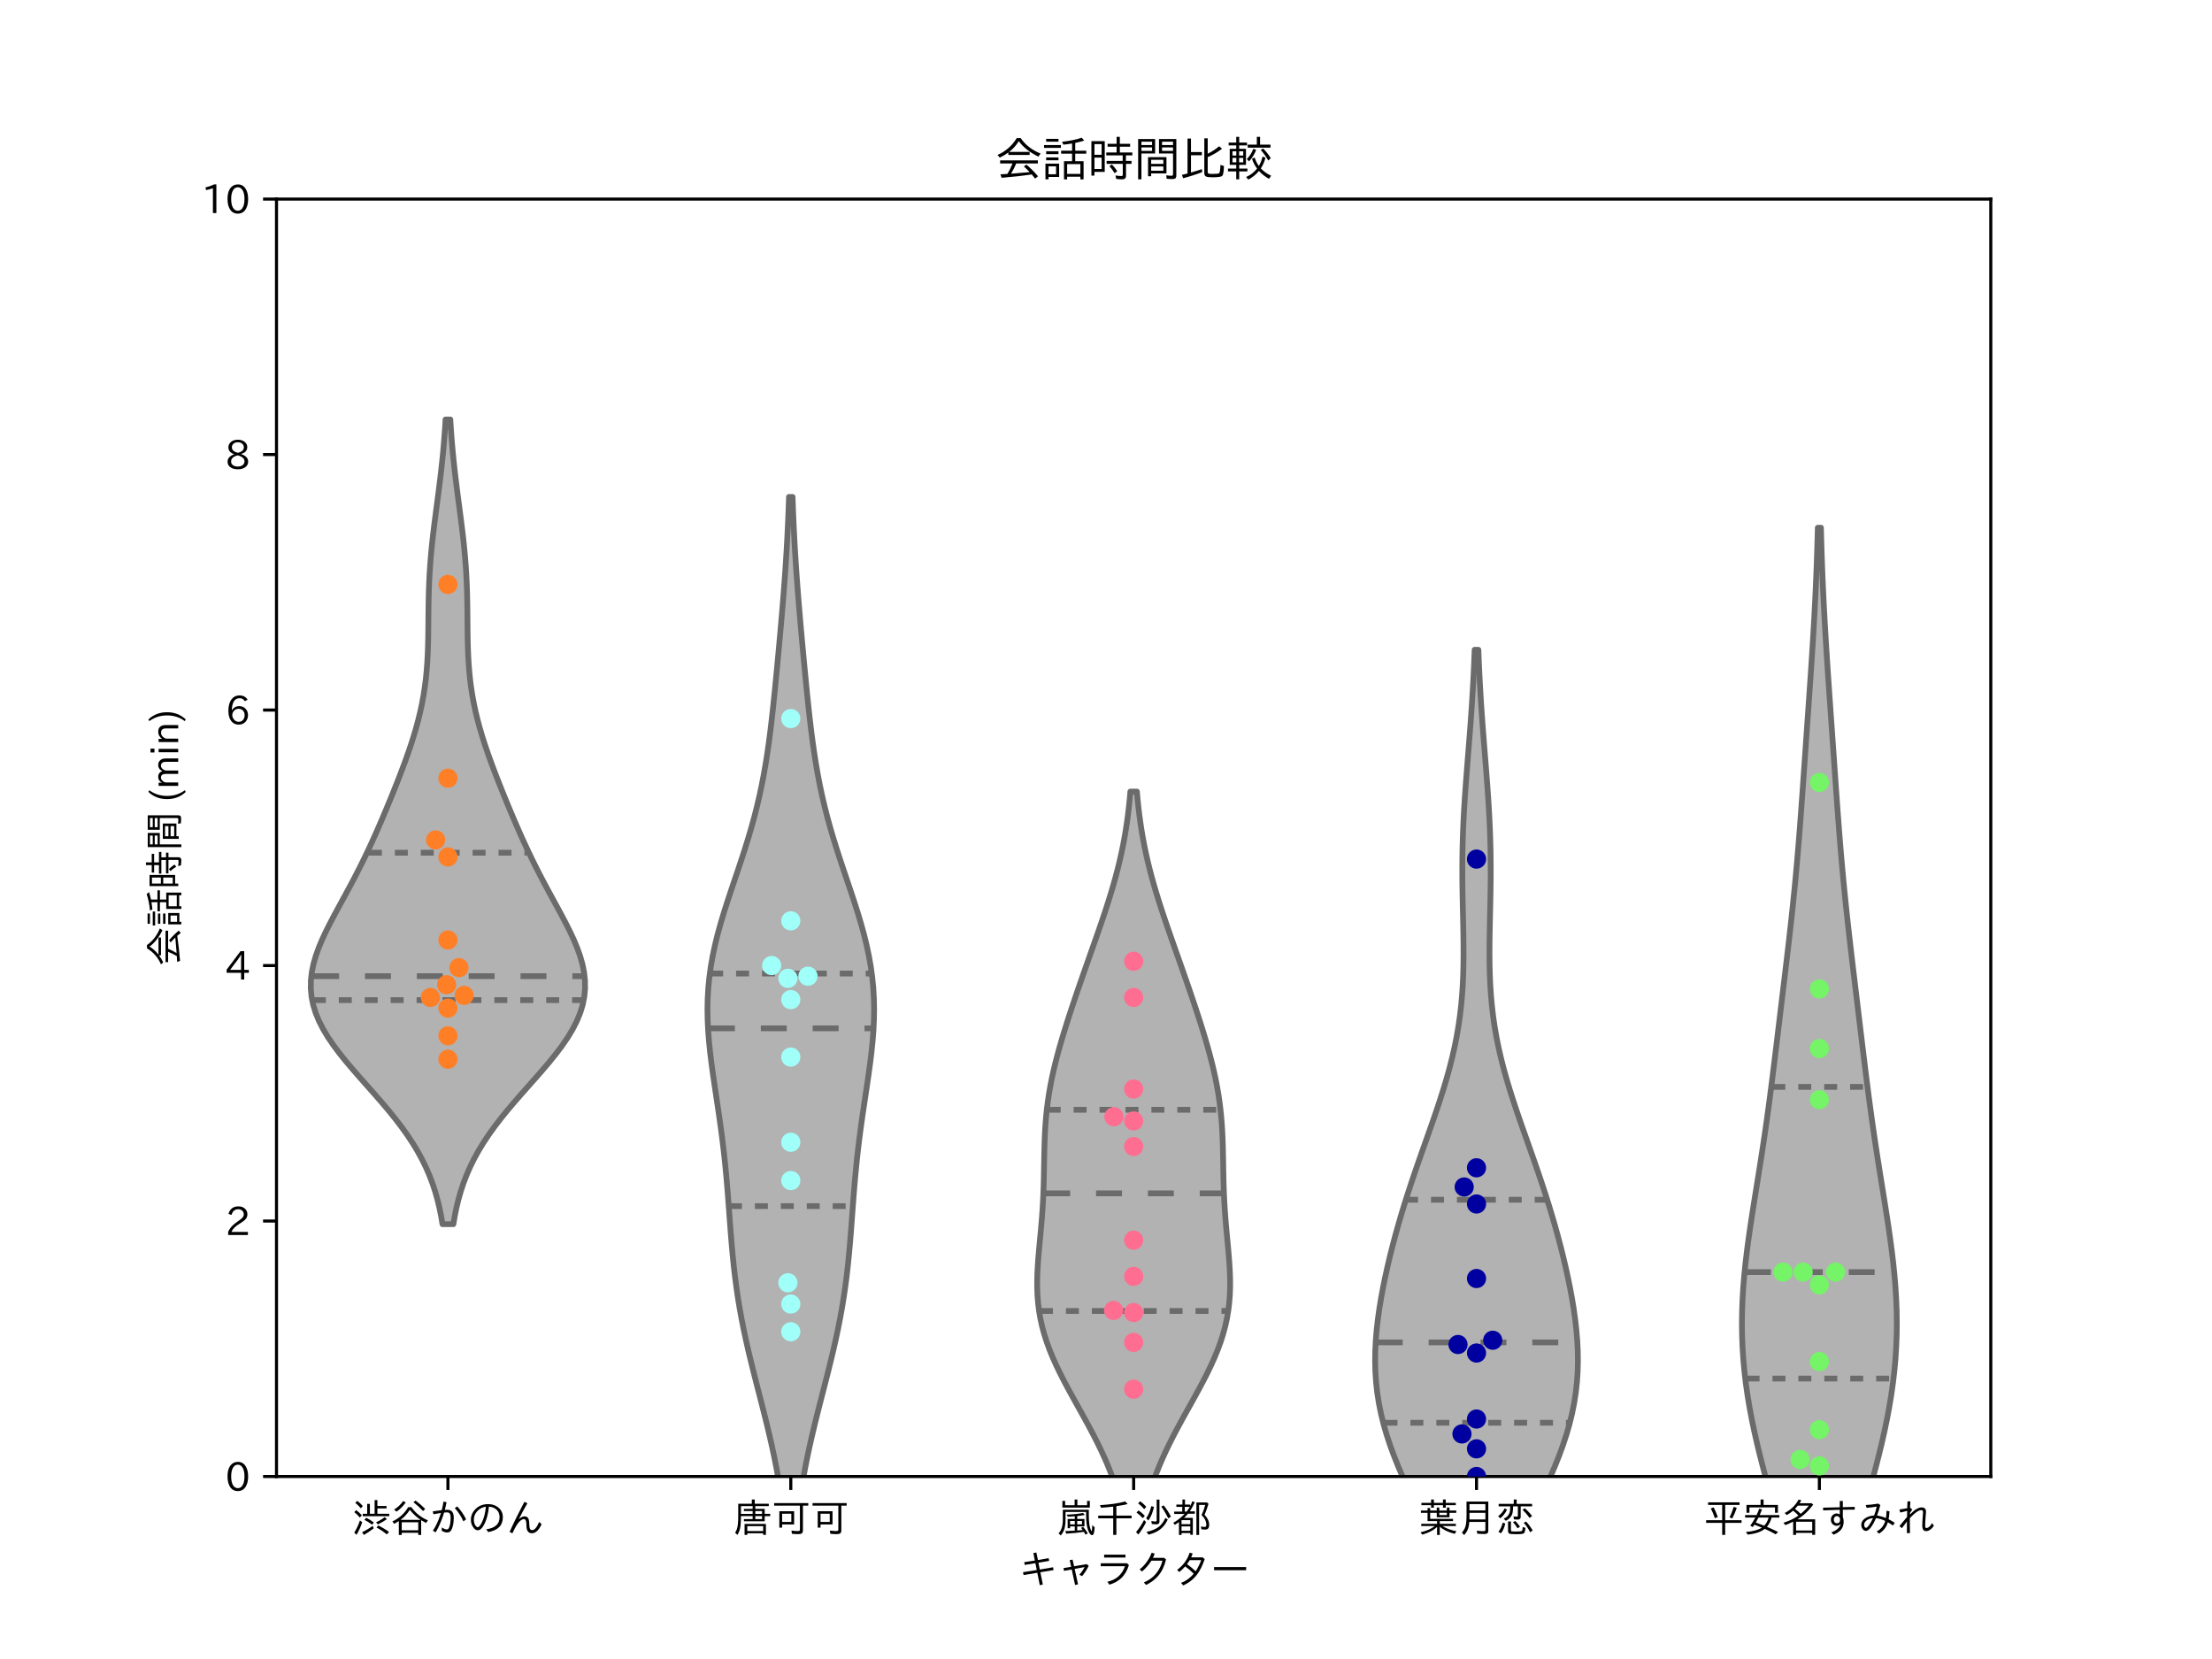 <?xml version="1.0" encoding="utf-8" standalone="no"?>
<!DOCTYPE svg PUBLIC "-//W3C//DTD SVG 1.1//EN"
  "http://www.w3.org/Graphics/SVG/1.1/DTD/svg11.dtd">
<svg height="432pt" version="1.1" viewBox="0 0 576 432" width="576pt" xmlns="http://www.w3.org/2000/svg" xmlns:xlink="http://www.w3.org/1999/xlink">
 <defs>
  <style type="text/css">*{stroke-linecap:butt;stroke-linejoin:round;}</style>
 </defs>
 <g id="figure_1">
  <g id="patch_1">
   <path d="M 0 432 
L 576 432 
L 576 0 
L 0 0 
z
" style="fill:#ffffff;"/>
  </g>
  <g id="axes_1">
   <g id="patch_2">
    <path d="M 72 384.48 
L 518.4 384.48 
L 518.4 51.84 
L 72 51.84 
z
" style="fill:#ffffff;"/>
   </g>
   <g id="PolyCollection_1">
    <defs>
     <path d="M 118.059 -113.228 
L 115.221 -113.228 
L 114.864 -115.344 
L 114.435 -117.461 
L 113.925 -119.577 
L 113.326 -121.694 
L 112.628 -123.81 
L 111.823 -125.927 
L 110.904 -128.044 
L 109.867 -130.16 
L 108.707 -132.277 
L 107.424 -134.393 
L 106.021 -136.51 
L 104.503 -138.626 
L 102.881 -140.743 
L 101.166 -142.86 
L 99.377 -144.976 
L 97.534 -147.093 
L 95.661 -149.209 
L 93.786 -151.326 
L 91.937 -153.442 
L 90.144 -155.559 
L 88.439 -157.676 
L 86.851 -159.792 
L 85.409 -161.909 
L 84.138 -164.025 
L 83.06 -166.142 
L 82.191 -168.259 
L 81.543 -170.375 
L 81.122 -172.492 
L 80.928 -174.608 
L 80.955 -176.725 
L 81.193 -178.841 
L 81.625 -180.958 
L 82.231 -183.075 
L 82.989 -185.191 
L 83.873 -187.308 
L 84.858 -189.424 
L 85.919 -191.541 
L 87.033 -193.657 
L 88.176 -195.774 
L 89.331 -197.891 
L 90.481 -200.007 
L 91.615 -202.124 
L 92.724 -204.24 
L 93.802 -206.357 
L 94.848 -208.473 
L 95.861 -210.59 
L 96.843 -212.707 
L 97.798 -214.823 
L 98.729 -216.94 
L 99.639 -219.056 
L 100.532 -221.173 
L 101.409 -223.289 
L 102.272 -225.406 
L 103.12 -227.523 
L 103.951 -229.639 
L 104.761 -231.756 
L 105.546 -233.872 
L 106.301 -235.989 
L 107.02 -238.105 
L 107.696 -240.222 
L 108.324 -242.339 
L 108.898 -244.455 
L 109.415 -246.572 
L 109.87 -248.688 
L 110.264 -250.805 
L 110.596 -252.921 
L 110.867 -255.038 
L 111.082 -257.155 
L 111.245 -259.271 
L 111.362 -261.388 
L 111.443 -263.504 
L 111.494 -265.621 
L 111.525 -267.737 
L 111.545 -269.854 
L 111.562 -271.971 
L 111.586 -274.087 
L 111.622 -276.204 
L 111.678 -278.32 
L 111.758 -280.437 
L 111.865 -282.554 
L 112.001 -284.67 
L 112.165 -286.787 
L 112.358 -288.903 
L 112.575 -291.02 
L 112.815 -293.136 
L 113.071 -295.253 
L 113.341 -297.37 
L 113.617 -299.486 
L 113.896 -301.603 
L 114.172 -303.719 
L 114.442 -305.836 
L 114.7 -307.952 
L 114.945 -310.069 
L 115.172 -312.186 
L 115.382 -314.302 
L 115.571 -316.419 
L 115.741 -318.535 
L 115.891 -320.652 
L 116.022 -322.768 
L 117.258 -322.768 
L 117.258 -322.768 
L 117.389 -320.652 
L 117.539 -318.535 
L 117.709 -316.419 
L 117.898 -314.302 
L 118.108 -312.186 
L 118.335 -310.069 
L 118.58 -307.952 
L 118.838 -305.836 
L 119.108 -303.719 
L 119.384 -301.603 
L 119.663 -299.486 
L 119.939 -297.37 
L 120.209 -295.253 
L 120.465 -293.136 
L 120.705 -291.02 
L 120.922 -288.903 
L 121.115 -286.787 
L 121.279 -284.67 
L 121.415 -282.554 
L 121.522 -280.437 
L 121.602 -278.32 
L 121.658 -276.204 
L 121.694 -274.087 
L 121.718 -271.971 
L 121.735 -269.854 
L 121.755 -267.737 
L 121.786 -265.621 
L 121.837 -263.504 
L 121.918 -261.388 
L 122.035 -259.271 
L 122.198 -257.155 
L 122.413 -255.038 
L 122.684 -252.921 
L 123.016 -250.805 
L 123.41 -248.688 
L 123.865 -246.572 
L 124.382 -244.455 
L 124.956 -242.339 
L 125.584 -240.222 
L 126.26 -238.105 
L 126.979 -235.989 
L 127.734 -233.872 
L 128.519 -231.756 
L 129.329 -229.639 
L 130.16 -227.523 
L 131.008 -225.406 
L 131.871 -223.289 
L 132.748 -221.173 
L 133.641 -219.056 
L 134.551 -216.94 
L 135.482 -214.823 
L 136.437 -212.707 
L 137.419 -210.59 
L 138.432 -208.473 
L 139.478 -206.357 
L 140.556 -204.24 
L 141.665 -202.124 
L 142.799 -200.007 
L 143.949 -197.891 
L 145.104 -195.774 
L 146.247 -193.657 
L 147.361 -191.541 
L 148.422 -189.424 
L 149.407 -187.308 
L 150.291 -185.191 
L 151.049 -183.075 
L 151.655 -180.958 
L 152.087 -178.841 
L 152.325 -176.725 
L 152.352 -174.608 
L 152.158 -172.492 
L 151.737 -170.375 
L 151.089 -168.259 
L 150.22 -166.142 
L 149.142 -164.025 
L 147.871 -161.909 
L 146.429 -159.792 
L 144.841 -157.676 
L 143.136 -155.559 
L 141.343 -153.442 
L 139.494 -151.326 
L 137.619 -149.209 
L 135.746 -147.093 
L 133.903 -144.976 
L 132.114 -142.86 
L 130.399 -140.743 
L 128.777 -138.626 
L 127.259 -136.51 
L 125.856 -134.393 
L 124.573 -132.277 
L 123.413 -130.16 
L 122.376 -128.044 
L 121.457 -125.927 
L 120.652 -123.81 
L 119.954 -121.694 
L 119.355 -119.577 
L 118.845 -117.461 
L 118.416 -115.344 
L 118.059 -113.228 
z
" id="mfd92ef5142" style="stroke:#6b6b6b;stroke-width:1.5;"/>
    </defs>
    <g clip-path="url(#p3c527962cb)">
     <use style="fill:#b2b2b2;stroke:#6b6b6b;stroke-width:1.5;" x="0" xlink:href="#mfd92ef5142" y="432"/>
    </g>
   </g>
   <g id="PolyCollection_2">
    <defs>
     <path d="M 206.837 -27.507 
L 205.003 -27.507 
L 204.793 -30.286 
L 204.548 -33.064 
L 204.263 -35.843 
L 203.937 -38.622 
L 203.567 -41.4 
L 203.151 -44.179 
L 202.69 -46.958 
L 202.182 -49.737 
L 201.631 -52.515 
L 201.039 -55.294 
L 200.409 -58.073 
L 199.748 -60.851 
L 199.062 -63.63 
L 198.358 -66.409 
L 197.644 -69.188 
L 196.929 -71.966 
L 196.222 -74.745 
L 195.533 -77.524 
L 194.868 -80.302 
L 194.235 -83.081 
L 193.641 -85.86 
L 193.091 -88.638 
L 192.588 -91.417 
L 192.133 -94.196 
L 191.727 -96.975 
L 191.366 -99.753 
L 191.048 -102.532 
L 190.768 -105.311 
L 190.517 -108.089 
L 190.29 -110.868 
L 190.077 -113.647 
L 189.871 -116.425 
L 189.663 -119.204 
L 189.446 -121.983 
L 189.212 -124.762 
L 188.955 -127.54 
L 188.672 -130.319 
L 188.36 -133.098 
L 188.019 -135.876 
L 187.651 -138.655 
L 187.259 -141.434 
L 186.85 -144.213 
L 186.433 -146.991 
L 186.016 -149.77 
L 185.613 -152.549 
L 185.237 -155.327 
L 184.9 -158.106 
L 184.617 -160.885 
L 184.402 -163.663 
L 184.267 -166.442 
L 184.223 -169.221 
L 184.28 -172 
L 184.442 -174.778 
L 184.715 -177.557 
L 185.098 -180.336 
L 185.588 -183.114 
L 186.179 -185.893 
L 186.862 -188.672 
L 187.626 -191.45 
L 188.457 -194.229 
L 189.339 -197.008 
L 190.256 -199.787 
L 191.193 -202.565 
L 192.132 -205.344 
L 193.059 -208.123 
L 193.96 -210.901 
L 194.824 -213.68 
L 195.643 -216.459 
L 196.408 -219.238 
L 197.117 -222.016 
L 197.766 -224.795 
L 198.358 -227.574 
L 198.894 -230.352 
L 199.378 -233.131 
L 199.815 -235.91 
L 200.212 -238.688 
L 200.575 -241.467 
L 200.909 -244.246 
L 201.222 -247.025 
L 201.517 -249.803 
L 201.8 -252.582 
L 202.073 -255.361 
L 202.34 -258.139 
L 202.602 -260.918 
L 202.86 -263.697 
L 203.113 -266.475 
L 203.36 -269.254 
L 203.601 -272.033 
L 203.834 -274.812 
L 204.058 -277.59 
L 204.27 -280.369 
L 204.47 -283.148 
L 204.656 -285.926 
L 204.827 -288.705 
L 204.984 -291.484 
L 205.124 -294.263 
L 205.25 -297.041 
L 205.361 -299.82 
L 205.457 -302.599 
L 206.383 -302.599 
L 206.383 -302.599 
L 206.479 -299.82 
L 206.59 -297.041 
L 206.716 -294.263 
L 206.856 -291.484 
L 207.013 -288.705 
L 207.184 -285.926 
L 207.37 -283.148 
L 207.57 -280.369 
L 207.782 -277.59 
L 208.006 -274.812 
L 208.239 -272.033 
L 208.48 -269.254 
L 208.727 -266.475 
L 208.98 -263.697 
L 209.238 -260.918 
L 209.5 -258.139 
L 209.767 -255.361 
L 210.04 -252.582 
L 210.323 -249.803 
L 210.618 -247.025 
L 210.931 -244.246 
L 211.265 -241.467 
L 211.628 -238.688 
L 212.025 -235.91 
L 212.462 -233.131 
L 212.946 -230.352 
L 213.482 -227.574 
L 214.074 -224.795 
L 214.723 -222.016 
L 215.432 -219.238 
L 216.197 -216.459 
L 217.016 -213.68 
L 217.88 -210.901 
L 218.781 -208.123 
L 219.708 -205.344 
L 220.647 -202.565 
L 221.584 -199.787 
L 222.501 -197.008 
L 223.383 -194.229 
L 224.214 -191.45 
L 224.978 -188.672 
L 225.661 -185.893 
L 226.252 -183.114 
L 226.742 -180.336 
L 227.125 -177.557 
L 227.398 -174.778 
L 227.56 -172 
L 227.617 -169.221 
L 227.573 -166.442 
L 227.438 -163.663 
L 227.223 -160.885 
L 226.94 -158.106 
L 226.603 -155.327 
L 226.227 -152.549 
L 225.824 -149.77 
L 225.407 -146.991 
L 224.99 -144.213 
L 224.581 -141.434 
L 224.189 -138.655 
L 223.821 -135.876 
L 223.48 -133.098 
L 223.168 -130.319 
L 222.885 -127.54 
L 222.628 -124.762 
L 222.394 -121.983 
L 222.177 -119.204 
L 221.969 -116.425 
L 221.763 -113.647 
L 221.55 -110.868 
L 221.323 -108.089 
L 221.072 -105.311 
L 220.792 -102.532 
L 220.474 -99.753 
L 220.113 -96.975 
L 219.707 -94.196 
L 219.252 -91.417 
L 218.749 -88.638 
L 218.199 -85.86 
L 217.605 -83.081 
L 216.972 -80.302 
L 216.307 -77.524 
L 215.618 -74.745 
L 214.911 -71.966 
L 214.196 -69.188 
L 213.482 -66.409 
L 212.778 -63.63 
L 212.092 -60.851 
L 211.431 -58.073 
L 210.801 -55.294 
L 210.209 -52.515 
L 209.658 -49.737 
L 209.15 -46.958 
L 208.689 -44.179 
L 208.273 -41.4 
L 207.903 -38.622 
L 207.577 -35.843 
L 207.292 -33.064 
L 207.047 -30.286 
L 206.837 -27.507 
z
" id="me5ba0a2d23" style="stroke:#6b6b6b;stroke-width:1.5;"/>
    </defs>
    <g clip-path="url(#p3c527962cb)">
     <use style="fill:#b2b2b2;stroke:#6b6b6b;stroke-width:1.5;" x="0" xlink:href="#me5ba0a2d23" y="432"/>
    </g>
   </g>
   <g id="PolyCollection_3">
    <defs>
     <path d="M 296.119 -26.061 
L 294.281 -26.061 
L 294.075 -28.079 
L 293.831 -30.097 
L 293.546 -32.116 
L 293.216 -34.134 
L 292.836 -36.152 
L 292.402 -38.171 
L 291.912 -40.189 
L 291.361 -42.207 
L 290.747 -44.225 
L 290.07 -46.244 
L 289.327 -48.262 
L 288.521 -50.28 
L 287.654 -52.299 
L 286.727 -54.317 
L 285.748 -56.335 
L 284.721 -58.354 
L 283.654 -60.372 
L 282.558 -62.39 
L 281.442 -64.409 
L 280.317 -66.427 
L 279.198 -68.445 
L 278.095 -70.464 
L 277.023 -72.482 
L 275.995 -74.5 
L 275.023 -76.519 
L 274.119 -78.537 
L 273.293 -80.555 
L 272.554 -82.574 
L 271.909 -84.592 
L 271.362 -86.61 
L 270.915 -88.629 
L 270.567 -90.647 
L 270.317 -92.665 
L 270.157 -94.684 
L 270.082 -96.702 
L 270.08 -98.72 
L 270.142 -100.739 
L 270.254 -102.757 
L 270.404 -104.775 
L 270.58 -106.794 
L 270.768 -108.812 
L 270.959 -110.83 
L 271.142 -112.848 
L 271.31 -114.867 
L 271.457 -116.885 
L 271.58 -118.903 
L 271.677 -120.922 
L 271.752 -122.94 
L 271.807 -124.958 
L 271.847 -126.977 
L 271.881 -128.995 
L 271.915 -131.013 
L 271.959 -133.032 
L 272.021 -135.05 
L 272.109 -137.068 
L 272.23 -139.087 
L 272.391 -141.105 
L 272.596 -143.123 
L 272.848 -145.142 
L 273.148 -147.16 
L 273.498 -149.178 
L 273.895 -151.197 
L 274.337 -153.215 
L 274.821 -155.233 
L 275.342 -157.252 
L 275.896 -159.27 
L 276.48 -161.288 
L 277.088 -163.307 
L 277.717 -165.325 
L 278.364 -167.343 
L 279.025 -169.362 
L 279.7 -171.38 
L 280.384 -173.398 
L 281.078 -175.417 
L 281.778 -177.435 
L 282.485 -179.453 
L 283.196 -181.472 
L 283.908 -183.49 
L 284.621 -185.508 
L 285.331 -187.526 
L 286.036 -189.545 
L 286.732 -191.563 
L 287.414 -193.581 
L 288.081 -195.6 
L 288.727 -197.618 
L 289.349 -199.636 
L 289.944 -201.655 
L 290.508 -203.673 
L 291.039 -205.691 
L 291.534 -207.71 
L 291.992 -209.728 
L 292.413 -211.746 
L 292.796 -213.765 
L 293.141 -215.783 
L 293.449 -217.801 
L 293.722 -219.82 
L 293.962 -221.838 
L 294.171 -223.856 
L 294.351 -225.875 
L 296.049 -225.875 
L 296.049 -225.875 
L 296.229 -223.856 
L 296.438 -221.838 
L 296.678 -219.82 
L 296.951 -217.801 
L 297.259 -215.783 
L 297.604 -213.765 
L 297.987 -211.746 
L 298.408 -209.728 
L 298.866 -207.71 
L 299.361 -205.691 
L 299.892 -203.673 
L 300.456 -201.655 
L 301.051 -199.636 
L 301.673 -197.618 
L 302.319 -195.6 
L 302.986 -193.581 
L 303.668 -191.563 
L 304.364 -189.545 
L 305.069 -187.526 
L 305.779 -185.508 
L 306.492 -183.49 
L 307.204 -181.472 
L 307.915 -179.453 
L 308.622 -177.435 
L 309.322 -175.417 
L 310.016 -173.398 
L 310.7 -171.38 
L 311.375 -169.362 
L 312.036 -167.343 
L 312.683 -165.325 
L 313.312 -163.307 
L 313.92 -161.288 
L 314.504 -159.27 
L 315.058 -157.252 
L 315.579 -155.233 
L 316.063 -153.215 
L 316.505 -151.197 
L 316.902 -149.178 
L 317.252 -147.16 
L 317.552 -145.142 
L 317.804 -143.123 
L 318.009 -141.105 
L 318.17 -139.087 
L 318.291 -137.068 
L 318.379 -135.05 
L 318.441 -133.032 
L 318.485 -131.013 
L 318.519 -128.995 
L 318.553 -126.977 
L 318.593 -124.958 
L 318.648 -122.94 
L 318.723 -120.922 
L 318.82 -118.903 
L 318.943 -116.885 
L 319.09 -114.867 
L 319.258 -112.848 
L 319.441 -110.83 
L 319.632 -108.812 
L 319.82 -106.794 
L 319.996 -104.775 
L 320.146 -102.757 
L 320.258 -100.739 
L 320.32 -98.72 
L 320.318 -96.702 
L 320.243 -94.684 
L 320.083 -92.665 
L 319.833 -90.647 
L 319.485 -88.629 
L 319.038 -86.61 
L 318.491 -84.592 
L 317.846 -82.574 
L 317.107 -80.555 
L 316.281 -78.537 
L 315.377 -76.519 
L 314.405 -74.5 
L 313.377 -72.482 
L 312.305 -70.464 
L 311.202 -68.445 
L 310.083 -66.427 
L 308.958 -64.409 
L 307.842 -62.39 
L 306.746 -60.372 
L 305.679 -58.354 
L 304.652 -56.335 
L 303.673 -54.317 
L 302.746 -52.299 
L 301.879 -50.28 
L 301.073 -48.262 
L 300.33 -46.244 
L 299.653 -44.225 
L 299.039 -42.207 
L 298.488 -40.189 
L 297.998 -38.171 
L 297.564 -36.152 
L 297.184 -34.134 
L 296.854 -32.116 
L 296.569 -30.097 
L 296.325 -28.079 
L 296.119 -26.061 
z
" id="me56a8985e7" style="stroke:#6b6b6b;stroke-width:1.5;"/>
    </defs>
    <g clip-path="url(#p3c527962cb)">
     <use style="fill:#b2b2b2;stroke:#6b6b6b;stroke-width:1.5;" x="0" xlink:href="#me56a8985e7" y="432"/>
    </g>
   </g>
   <g id="PolyCollection_4">
    <defs>
     <path d="M 385.639 6.984 
L 383.321 6.984 
L 383.033 4.259 
L 382.69 1.534 
L 382.286 -1.191 
L 381.814 -3.916 
L 381.269 -6.642 
L 380.646 -9.367 
L 379.942 -12.092 
L 379.155 -14.817 
L 378.285 -17.542 
L 377.333 -20.267 
L 376.303 -22.992 
L 375.201 -25.717 
L 374.035 -28.442 
L 372.817 -31.167 
L 371.559 -33.892 
L 370.275 -36.618 
L 368.981 -39.343 
L 367.694 -42.068 
L 366.432 -44.793 
L 365.212 -47.518 
L 364.051 -50.243 
L 362.964 -52.968 
L 361.965 -55.693 
L 361.067 -58.418 
L 360.279 -61.143 
L 359.609 -63.868 
L 359.06 -66.594 
L 358.634 -69.319 
L 358.331 -72.044 
L 358.147 -74.769 
L 358.077 -77.494 
L 358.114 -80.219 
L 358.25 -82.944 
L 358.476 -85.669 
L 358.784 -88.394 
L 359.164 -91.119 
L 359.609 -93.844 
L 360.112 -96.569 
L 360.666 -99.295 
L 361.266 -102.02 
L 361.909 -104.745 
L 362.592 -107.47 
L 363.313 -110.195 
L 364.072 -112.92 
L 364.866 -115.645 
L 365.695 -118.37 
L 366.557 -121.095 
L 367.449 -123.82 
L 368.368 -126.545 
L 369.308 -129.271 
L 370.265 -131.996 
L 371.229 -134.721 
L 372.194 -137.446 
L 373.149 -140.171 
L 374.084 -142.896 
L 374.989 -145.621 
L 375.855 -148.346 
L 376.671 -151.071 
L 377.43 -153.796 
L 378.123 -156.521 
L 378.745 -159.247 
L 379.293 -161.972 
L 379.763 -164.697 
L 380.157 -167.422 
L 380.474 -170.147 
L 380.72 -172.872 
L 380.898 -175.597 
L 381.016 -178.322 
L 381.081 -181.047 
L 381.103 -183.772 
L 381.089 -186.497 
L 381.05 -189.222 
L 380.995 -191.948 
L 380.934 -194.673 
L 380.875 -197.398 
L 380.826 -200.123 
L 380.792 -202.848 
L 380.781 -205.573 
L 380.795 -208.298 
L 380.837 -211.023 
L 380.909 -213.748 
L 381.009 -216.473 
L 381.137 -219.198 
L 381.29 -221.924 
L 381.465 -224.649 
L 381.658 -227.374 
L 381.864 -230.099 
L 382.079 -232.824 
L 382.297 -235.549 
L 382.515 -238.274 
L 382.729 -240.999 
L 382.935 -243.724 
L 383.13 -246.449 
L 383.313 -249.174 
L 383.48 -251.9 
L 383.632 -254.625 
L 383.768 -257.35 
L 383.889 -260.075 
L 383.993 -262.8 
L 384.967 -262.8 
L 384.967 -262.8 
L 385.071 -260.075 
L 385.192 -257.35 
L 385.328 -254.625 
L 385.48 -251.9 
L 385.647 -249.174 
L 385.83 -246.449 
L 386.025 -243.724 
L 386.231 -240.999 
L 386.445 -238.274 
L 386.663 -235.549 
L 386.881 -232.824 
L 387.096 -230.099 
L 387.302 -227.374 
L 387.495 -224.649 
L 387.67 -221.924 
L 387.823 -219.198 
L 387.951 -216.473 
L 388.051 -213.748 
L 388.123 -211.023 
L 388.165 -208.298 
L 388.179 -205.573 
L 388.168 -202.848 
L 388.134 -200.123 
L 388.085 -197.398 
L 388.026 -194.673 
L 387.965 -191.948 
L 387.91 -189.222 
L 387.871 -186.497 
L 387.857 -183.772 
L 387.879 -181.047 
L 387.944 -178.322 
L 388.062 -175.597 
L 388.24 -172.872 
L 388.486 -170.147 
L 388.803 -167.422 
L 389.197 -164.697 
L 389.667 -161.972 
L 390.215 -159.247 
L 390.837 -156.521 
L 391.53 -153.796 
L 392.289 -151.071 
L 393.105 -148.346 
L 393.971 -145.621 
L 394.876 -142.896 
L 395.811 -140.171 
L 396.766 -137.446 
L 397.731 -134.721 
L 398.695 -131.996 
L 399.652 -129.271 
L 400.592 -126.545 
L 401.511 -123.82 
L 402.403 -121.095 
L 403.265 -118.37 
L 404.094 -115.645 
L 404.888 -112.92 
L 405.647 -110.195 
L 406.368 -107.47 
L 407.051 -104.745 
L 407.694 -102.02 
L 408.294 -99.295 
L 408.848 -96.569 
L 409.351 -93.844 
L 409.796 -91.119 
L 410.176 -88.394 
L 410.484 -85.669 
L 410.71 -82.944 
L 410.846 -80.219 
L 410.883 -77.494 
L 410.813 -74.769 
L 410.629 -72.044 
L 410.326 -69.319 
L 409.9 -66.594 
L 409.351 -63.868 
L 408.681 -61.143 
L 407.893 -58.418 
L 406.995 -55.693 
L 405.996 -52.968 
L 404.909 -50.243 
L 403.748 -47.518 
L 402.528 -44.793 
L 401.266 -42.068 
L 399.979 -39.343 
L 398.685 -36.618 
L 397.401 -33.892 
L 396.143 -31.167 
L 394.925 -28.442 
L 393.759 -25.717 
L 392.657 -22.992 
L 391.627 -20.267 
L 390.675 -17.542 
L 389.805 -14.817 
L 389.018 -12.092 
L 388.314 -9.367 
L 387.691 -6.642 
L 387.146 -3.916 
L 386.674 -1.191 
L 386.27 1.534 
L 385.927 4.259 
L 385.639 6.984 
z
" id="mc39d4ab351" style="stroke:#6b6b6b;stroke-width:1.5;"/>
    </defs>
    <g clip-path="url(#p3c527962cb)">
     <use style="fill:#b2b2b2;stroke:#6b6b6b;stroke-width:1.5;" x="0" xlink:href="#mc39d4ab351" y="432"/>
    </g>
   </g>
   <g id="PolyCollection_5">
    <defs>
     <path d="M 474.821 16.035 
L 472.699 16.035 
L 472.465 12.898 
L 472.191 9.76 
L 471.875 6.622 
L 471.513 3.485 
L 471.102 0.347 
L 470.641 -2.79 
L 470.129 -5.928 
L 469.563 -9.065 
L 468.946 -12.203 
L 468.279 -15.34 
L 467.565 -18.478 
L 466.806 -21.615 
L 466.009 -24.753 
L 465.179 -27.891 
L 464.322 -31.028 
L 463.447 -34.166 
L 462.562 -37.303 
L 461.675 -40.441 
L 460.796 -43.578 
L 459.932 -46.716 
L 459.094 -49.853 
L 458.29 -52.991 
L 457.528 -56.128 
L 456.816 -59.266 
L 456.162 -62.403 
L 455.571 -65.541 
L 455.051 -68.679 
L 454.605 -71.816 
L 454.237 -74.954 
L 453.951 -78.091 
L 453.748 -81.229 
L 453.628 -84.366 
L 453.592 -87.504 
L 453.636 -90.641 
L 453.758 -93.779 
L 453.953 -96.916 
L 454.214 -100.054 
L 454.535 -103.191 
L 454.909 -106.329 
L 455.326 -109.467 
L 455.777 -112.604 
L 456.255 -115.742 
L 456.749 -118.879 
L 457.253 -122.017 
L 457.758 -125.154 
L 458.259 -128.292 
L 458.75 -131.429 
L 459.228 -134.567 
L 459.691 -137.704 
L 460.138 -140.842 
L 460.569 -143.98 
L 460.985 -147.117 
L 461.389 -150.255 
L 461.783 -153.392 
L 462.169 -156.53 
L 462.551 -159.667 
L 462.93 -162.805 
L 463.309 -165.942 
L 463.687 -169.08 
L 464.066 -172.217 
L 464.445 -175.355 
L 464.823 -178.492 
L 465.198 -181.63 
L 465.569 -184.768 
L 465.933 -187.905 
L 466.288 -191.043 
L 466.631 -194.18 
L 466.962 -197.318 
L 467.279 -200.455 
L 467.582 -203.593 
L 467.869 -206.73 
L 468.143 -209.868 
L 468.403 -213.005 
L 468.652 -216.143 
L 468.891 -219.28 
L 469.123 -222.418 
L 469.349 -225.556 
L 469.571 -228.693 
L 469.791 -231.831 
L 470.011 -234.968 
L 470.231 -238.106 
L 470.451 -241.243 
L 470.672 -244.381 
L 470.893 -247.518 
L 471.113 -250.656 
L 471.33 -253.793 
L 471.545 -256.931 
L 471.754 -260.069 
L 471.956 -263.206 
L 472.149 -266.344 
L 472.333 -269.481 
L 472.505 -272.619 
L 472.666 -275.756 
L 472.813 -278.894 
L 472.948 -282.031 
L 473.069 -285.169 
L 473.177 -288.306 
L 473.272 -291.444 
L 473.355 -294.581 
L 474.165 -294.581 
L 474.165 -294.581 
L 474.248 -291.444 
L 474.343 -288.306 
L 474.451 -285.169 
L 474.572 -282.031 
L 474.707 -278.894 
L 474.854 -275.756 
L 475.015 -272.619 
L 475.187 -269.481 
L 475.371 -266.344 
L 475.564 -263.206 
L 475.766 -260.069 
L 475.975 -256.931 
L 476.19 -253.793 
L 476.407 -250.656 
L 476.627 -247.518 
L 476.848 -244.381 
L 477.069 -241.243 
L 477.289 -238.106 
L 477.509 -234.968 
L 477.729 -231.831 
L 477.949 -228.693 
L 478.171 -225.556 
L 478.397 -222.418 
L 478.629 -219.28 
L 478.868 -216.143 
L 479.117 -213.005 
L 479.377 -209.868 
L 479.651 -206.73 
L 479.938 -203.593 
L 480.241 -200.455 
L 480.558 -197.318 
L 480.889 -194.18 
L 481.232 -191.043 
L 481.587 -187.905 
L 481.951 -184.768 
L 482.322 -181.63 
L 482.697 -178.492 
L 483.075 -175.355 
L 483.454 -172.217 
L 483.833 -169.08 
L 484.211 -165.942 
L 484.59 -162.805 
L 484.969 -159.667 
L 485.351 -156.53 
L 485.737 -153.392 
L 486.131 -150.255 
L 486.535 -147.117 
L 486.951 -143.98 
L 487.382 -140.842 
L 487.829 -137.704 
L 488.292 -134.567 
L 488.77 -131.429 
L 489.261 -128.292 
L 489.762 -125.154 
L 490.267 -122.017 
L 490.771 -118.879 
L 491.265 -115.742 
L 491.743 -112.604 
L 492.194 -109.467 
L 492.611 -106.329 
L 492.985 -103.191 
L 493.306 -100.054 
L 493.567 -96.916 
L 493.762 -93.779 
L 493.884 -90.641 
L 493.928 -87.504 
L 493.892 -84.366 
L 493.772 -81.229 
L 493.569 -78.091 
L 493.283 -74.954 
L 492.915 -71.816 
L 492.469 -68.679 
L 491.949 -65.541 
L 491.358 -62.403 
L 490.704 -59.266 
L 489.992 -56.128 
L 489.23 -52.991 
L 488.426 -49.853 
L 487.588 -46.716 
L 486.724 -43.578 
L 485.845 -40.441 
L 484.958 -37.303 
L 484.073 -34.166 
L 483.198 -31.028 
L 482.341 -27.891 
L 481.511 -24.753 
L 480.714 -21.615 
L 479.955 -18.478 
L 479.241 -15.34 
L 478.574 -12.203 
L 477.957 -9.065 
L 477.391 -5.928 
L 476.879 -2.79 
L 476.418 0.347 
L 476.007 3.485 
L 475.645 6.622 
L 475.329 9.76 
L 475.055 12.898 
L 474.821 16.035 
z
" id="md4aa134024" style="stroke:#6b6b6b;stroke-width:1.5;"/>
    </defs>
    <g clip-path="url(#p3c527962cb)">
     <use style="fill:#b2b2b2;stroke:#6b6b6b;stroke-width:1.5;" x="0" xlink:href="#md4aa134024" y="432"/>
    </g>
   </g>
   <g id="matplotlib.axis_1">
    <g id="xtick_1">
     <g id="line2d_1">
      <defs>
       <path d="M 0 0 
L 0 3.5 
" id="m2d4415e973" style="stroke:#000000;stroke-width:0.8;"/>
      </defs>
      <g>
       <use style="stroke:#000000;stroke-width:0.8;" x="116.64" xlink:href="#m2d4415e973" y="384.48"/>
      </g>
     </g>
     <g id="text_1">
      <!-- 渋谷かのん -->
      <g transform="translate(91.64 398.971)scale(0.1 -0.1)">
       <defs>
        <path d="M 4147 4263 
L 5631 4263 
L 5631 3866 
L 4147 3866 
L 4147 2994 
L 6078 2994 
L 6078 2597 
L 1756 2597 
L 1756 2994 
L 2484 2994 
L 2484 4603 
L 2925 4603 
L 2925 2994 
L 3694 2994 
L 3694 5216 
L 4147 5216 
L 4147 4263 
z
M 1453 3878 
Q 1084 4341 556 4763 
L 859 5100 
Q 1391 4706 1772 4250 
L 1453 3878 
z
M 1294 2375 
Q 872 2891 384 3256 
L 678 3591 
Q 1128 3275 1613 2753 
L 1294 2375 
z
M 378 -78 
Q 941 822 1306 1906 
L 1678 1619 
Q 1328 550 756 -428 
L 378 -78 
z
M 3278 1222 
Q 2566 1750 2028 2009 
L 2344 2344 
Q 2956 2038 3578 1563 
L 3278 1222 
z
M 3931 1606 
Q 4750 1988 5338 2444 
L 5691 2119 
Q 5081 1678 4219 1259 
L 3931 1606 
z
M 5678 -366 
Q 4900 278 4000 763 
L 4294 1088 
Q 5159 675 6041 31 
L 5678 -366 
z
M 1653 -13 
Q 2600 444 3372 1025 
L 3553 628 
Q 2669 -53 1941 -447 
L 1653 -13 
z
" id="IPAexGothic-6e0b" transform="scale(0.016)"/>
        <path d="M 1859 -97 
L 1859 -450 
L 1384 -450 
L 1384 1797 
Q 1097 1603 641 1356 
L 328 1741 
Q 2000 2519 2900 4063 
L 3431 4063 
Q 4425 2641 6113 1925 
L 5819 1497 
Q 5375 1725 5019 1947 
L 5019 -450 
L 4544 -450 
L 4544 -97 
L 1859 -97 
z
M 1678 2003 
L 4928 2003 
Q 3928 2675 3175 3634 
Q 2553 2656 1678 2003 
z
M 4544 1606 
L 1859 1606 
L 1859 300 
L 4544 300 
L 4544 1606 
z
M 622 3684 
Q 1456 4175 2100 5069 
L 2509 4838 
Q 1841 3897 1000 3334 
L 622 3684 
z
M 5325 3438 
Q 4647 4172 3766 4872 
L 4109 5147 
Q 4928 4531 5678 3781 
L 5325 3438 
z
" id="IPAexGothic-8c37" transform="scale(0.016)"/>
        <path d="M 659 3384 
Q 1434 3503 2113 3581 
Q 2313 4341 2394 4972 
L 2900 4875 
Q 2759 4147 2619 3628 
L 2719 3634 
Q 2894 3641 3041 3641 
Q 4072 3641 4072 2369 
Q 4072 1128 3700 384 
Q 3478 -56 3003 -56 
Q 2591 -56 2113 231 
L 2138 775 
Q 2631 444 2925 444 
Q 3169 444 3297 706 
Q 3566 1294 3566 2388 
Q 3566 3219 3016 3219 
Q 2825 3219 2497 3194 
Q 2388 2763 2113 2047 
Q 1634 797 1119 -38 
L 678 244 
Q 1356 1238 1863 2750 
Q 1888 2819 1991 3128 
Q 1594 3081 769 2916 
L 659 3384 
z
M 5644 1753 
Q 5072 3025 4238 3916 
L 4641 4184 
Q 5494 3275 6081 2094 
L 5644 1753 
z
" id="IPAexGothic-304b" transform="scale(0.016)"/>
        <path d="M 3119 469 
Q 5275 766 5275 2425 
Q 5275 3453 4413 3925 
Q 4041 4116 3547 4159 
Q 3394 2525 2850 1400 
Q 2322 306 1722 306 
Q 1384 306 1084 666 
Q 609 1244 609 2003 
Q 609 3025 1397 3794 
Q 2184 4563 3431 4563 
Q 4306 4563 4928 4122 
Q 5813 3506 5813 2425 
Q 5813 438 3431 6 
L 3119 469 
z
M 3053 4147 
Q 2378 4044 1891 3641 
Q 1097 2981 1097 1991 
Q 1097 1366 1434 978 
Q 1581 813 1719 813 
Q 2022 813 2416 1625 
Q 2909 2638 3053 4147 
z
" id="IPAexGothic-306e" transform="scale(0.016)"/>
        <path d="M 659 31 
Q 1684 2316 3066 4934 
L 3559 4703 
Q 2781 3375 2156 2100 
Q 2659 2572 3109 2572 
Q 3619 2572 3781 2059 
Q 3863 1803 3872 1147 
Q 3881 328 4313 328 
Q 4928 328 5466 1663 
L 5875 1288 
Q 5175 -178 4300 -178 
Q 3400 -178 3400 1069 
L 3400 1119 
Q 3400 2125 3003 2125 
Q 2153 2125 1128 -178 
L 659 31 
z
" id="IPAexGothic-3093" transform="scale(0.016)"/>
       </defs>
       <use xlink:href="#IPAexGothic-6e0b"/>
       <use x="100" xlink:href="#IPAexGothic-8c37"/>
       <use x="200" xlink:href="#IPAexGothic-304b"/>
       <use x="300" xlink:href="#IPAexGothic-306e"/>
       <use x="400" xlink:href="#IPAexGothic-3093"/>
      </g>
     </g>
    </g>
    <g id="xtick_2">
     <g id="line2d_2">
      <g>
       <use style="stroke:#000000;stroke-width:0.8;" x="205.92" xlink:href="#m2d4415e973" y="384.48"/>
      </g>
     </g>
     <g id="text_2">
      <!-- 唐可可 -->
      <g transform="translate(190.92 398.971)scale(0.1 -0.1)">
       <defs>
        <path d="M 3597 3788 
L 5128 3788 
L 5128 2981 
L 6025 2981 
L 6025 2609 
L 5128 2609 
L 5128 1772 
L 1747 1772 
L 1747 2125 
L 3169 2125 
L 3169 2616 
L 1263 2616 
Q 1263 1575 1184 972 
Q 1078 175 688 -450 
L 316 -91 
Q 694 481 769 1325 
Q 822 1856 822 2781 
L 822 4628 
L 3034 4628 
L 3034 5313 
L 3509 5313 
L 3509 4628 
L 5794 4628 
L 5794 4244 
L 3597 4244 
L 3597 3788 
z
M 3169 2975 
L 3169 3434 
L 1747 3434 
L 1747 3788 
L 3169 3788 
L 3169 4244 
L 1263 4244 
L 1263 2975 
L 3169 2975 
z
M 3597 2975 
L 4700 2975 
L 4700 3434 
L 3597 3434 
L 3597 2975 
z
M 3597 2125 
L 4700 2125 
L 4700 2616 
L 3597 2616 
L 3597 2125 
z
M 5328 1338 
L 5328 -447 
L 4881 -447 
L 4881 -184 
L 2300 -184 
L 2300 -447 
L 1853 -447 
L 1853 1338 
L 5328 1338 
z
M 2300 978 
L 2300 181 
L 4881 181 
L 4881 978 
L 2300 978 
z
" id="IPAexGothic-5510" transform="scale(0.016)"/>
        <path d="M 5100 4313 
L 5100 288 
Q 5100 -63 4913 -200 
Q 4756 -322 4313 -322 
Q 3859 -322 3313 -263 
L 3231 263 
Q 3869 178 4294 178 
Q 4525 178 4575 275 
Q 4613 341 4613 497 
L 4613 4313 
L 416 4313 
L 416 4728 
L 5972 4728 
L 5972 4313 
L 5100 4313 
z
M 3666 3406 
L 3666 1259 
L 1713 1259 
L 1713 741 
L 1259 741 
L 1259 3406 
L 3666 3406 
z
M 1713 3003 
L 1713 1669 
L 3213 1669 
L 3213 3003 
L 1713 3003 
z
" id="IPAexGothic-53ef" transform="scale(0.016)"/>
       </defs>
       <use xlink:href="#IPAexGothic-5510"/>
       <use x="100" xlink:href="#IPAexGothic-53ef"/>
       <use x="200" xlink:href="#IPAexGothic-53ef"/>
      </g>
     </g>
    </g>
    <g id="xtick_3">
     <g id="line2d_3">
      <g>
       <use style="stroke:#000000;stroke-width:0.8;" x="295.2" xlink:href="#m2d4415e973" y="384.48"/>
      </g>
     </g>
     <g id="text_3">
      <!-- 嵐千沙都 -->
      <g transform="translate(275.2 398.971)scale(0.1 -0.1)">
       <defs>
        <path d="M 4206 353 
Q 4084 525 3938 703 
L 4288 856 
Q 4728 338 5044 -206 
L 4659 -397 
Q 4519 -131 4403 50 
Q 3091 -159 1516 -244 
L 1369 178 
Q 2456 209 2919 244 
L 2919 941 
L 2156 941 
L 2156 641 
L 1759 641 
L 1759 2150 
L 2919 2150 
L 2919 2584 
Q 2228 2531 1791 2516 
L 1606 2847 
Q 3294 2922 4275 3128 
L 4544 2803 
Q 3984 2684 3316 2622 
L 3316 2150 
L 4494 2150 
L 4494 941 
L 3316 941 
L 3316 269 
Q 3338 272 3450 281 
Q 3575 291 3675 300 
L 4206 353 
z
M 2156 1825 
L 2156 1266 
L 2919 1266 
L 2919 1825 
L 2156 1825 
z
M 4091 1266 
L 4091 1825 
L 3316 1825 
L 3316 1266 
L 4091 1266 
z
M 3341 4384 
L 4922 4384 
L 4922 5081 
L 5369 5081 
L 5369 4000 
L 903 4000 
L 903 5081 
L 1350 5081 
L 1350 4384 
L 2894 4384 
L 2894 5313 
L 3341 5313 
L 3341 4384 
z
M 5203 3647 
L 5203 2738 
Q 5203 1184 5491 466 
Q 5619 166 5656 166 
Q 5738 166 5766 1144 
L 6156 778 
Q 6091 -488 5747 -488 
Q 5381 -488 5075 344 
Q 4763 1178 4763 2725 
L 4763 3288 
L 1413 3288 
L 1413 2072 
Q 1413 1150 1228 516 
Q 1056 -50 634 -541 
L 281 -188 
Q 972 531 972 1994 
L 972 3647 
L 5203 3647 
z
" id="IPAexGothic-5d50" transform="scale(0.016)"/>
        <path d="M 2925 2694 
L 2925 4159 
Q 1706 4019 947 3975 
L 769 4397 
Q 3213 4538 4884 4997 
L 5275 4569 
Q 4534 4388 3509 4244 
L 3438 4228 
L 3438 2694 
L 5916 2694 
L 5916 2253 
L 3438 2253 
L 3438 -447 
L 2925 -447 
L 2925 2253 
L 481 2253 
L 481 2694 
L 2925 2694 
z
" id="IPAexGothic-5343" transform="scale(0.016)"/>
        <path d="M 1716 3744 
Q 1288 4269 731 4684 
L 1056 5031 
Q 1603 4647 2053 4128 
L 1716 3744 
z
M 1484 2278 
Q 1050 2769 469 3194 
L 788 3541 
Q 1325 3184 1819 2663 
L 1484 2278 
z
M 391 19 
Q 1116 856 1691 1978 
L 2028 1650 
Q 1491 519 756 -384 
L 391 19 
z
M 3747 5300 
L 4200 5300 
L 4200 1722 
Q 4200 1275 3709 1275 
Q 3525 1275 2959 1325 
L 2875 1819 
Q 3238 1734 3581 1734 
Q 3747 1734 3747 1913 
L 3747 5300 
z
M 5631 2234 
Q 5047 3434 4500 4153 
L 4878 4359 
Q 5541 3550 6069 2541 
L 5631 2234 
z
M 2034 2259 
Q 2606 3069 2869 4225 
L 3309 4122 
Q 3034 2800 2400 1894 
L 2034 2259 
z
M 2094 44 
Q 3447 322 4172 934 
Q 4772 1444 5159 2322 
L 5556 2059 
Q 5022 888 4025 250 
Q 3384 -163 2419 -403 
L 2094 44 
z
" id="IPAexGothic-6c99" transform="scale(0.016)"/>
        <path d="M 2956 4238 
Q 3153 4631 3300 5031 
L 3703 4878 
Q 3338 4041 2891 3384 
L 3709 3384 
L 3709 3000 
L 2597 3000 
L 2566 2963 
Q 2325 2678 1956 2328 
L 3384 2328 
L 3384 -422 
L 2969 -422 
L 2969 -147 
L 1541 -147 
L 1541 -459 
L 1125 -459 
L 1125 1638 
Q 919 1488 459 1191 
L 197 1528 
Q 1159 2063 2041 2963 
L 350 2963 
L 350 3347 
L 1656 3347 
L 1656 4116 
L 703 4116 
L 703 4488 
L 1688 4488 
L 1688 5313 
L 2109 5313 
L 2109 4488 
L 2956 4488 
L 2956 4238 
z
M 2897 4116 
L 2072 4116 
L 2072 3347 
L 2372 3347 
Q 2656 3722 2878 4091 
L 2897 4116 
z
M 1541 1956 
L 1541 1306 
L 2969 1306 
L 2969 1956 
L 1541 1956 
z
M 1541 941 
L 1541 225 
L 2969 225 
L 2969 941 
L 1541 941 
z
M 5288 2828 
Q 6041 2053 6041 1191 
Q 6041 422 5419 422 
Q 5081 422 4781 459 
L 4703 928 
Q 5034 856 5297 856 
Q 5513 856 5553 1003 
Q 5572 1081 5572 1216 
Q 5572 2028 4794 2791 
Q 5178 3569 5388 4428 
L 4403 4428 
L 4403 -450 
L 3963 -450 
L 3963 4831 
L 5697 4831 
L 5931 4613 
Q 5603 3509 5288 2828 
z
" id="IPAexGothic-90fd" transform="scale(0.016)"/>
       </defs>
       <use xlink:href="#IPAexGothic-5d50"/>
       <use x="100" xlink:href="#IPAexGothic-5343"/>
       <use x="200" xlink:href="#IPAexGothic-6c99"/>
       <use x="300" xlink:href="#IPAexGothic-90fd"/>
      </g>
     </g>
    </g>
    <g id="xtick_4">
     <g id="line2d_4">
      <g>
       <use style="stroke:#000000;stroke-width:0.8;" x="384.48" xlink:href="#m2d4415e973" y="384.48"/>
      </g>
     </g>
     <g id="text_4">
      <!-- 葉月恋 -->
      <g transform="translate(369.48 398.971)scale(0.1 -0.1)">
       <defs>
        <path d="M 3838 991 
Q 4731 425 6113 147 
L 5822 -275 
Q 4234 138 3397 888 
L 3397 -450 
L 2956 -450 
L 2956 850 
Q 2109 41 541 -403 
L 275 -22 
Q 1700 303 2578 991 
L 381 991 
L 381 1363 
L 2956 1363 
L 2956 1803 
L 1406 1803 
L 1406 3147 
L 325 3147 
L 325 3519 
L 1406 3519 
L 1406 3934 
L 1834 3934 
L 1834 3519 
L 2906 3519 
L 2906 4006 
L 3319 4006 
L 3319 3519 
L 4550 3519 
L 4550 4006 
L 4978 4006 
L 4978 3519 
L 6084 3519 
L 6084 3147 
L 4978 3147 
L 4978 2425 
L 2906 2425 
L 2906 3147 
L 1834 3147 
L 1834 2163 
L 5553 2163 
L 5553 1803 
L 3397 1803 
L 3397 1363 
L 6016 1363 
L 6016 991 
L 3838 991 
z
M 4550 3153 
L 3319 3153 
L 3319 2778 
L 4550 2778 
L 4550 3153 
z
M 1984 4769 
L 1984 5313 
L 2438 5313 
L 2438 4769 
L 3916 4769 
L 3916 5313 
L 4372 5313 
L 4372 4769 
L 6003 4769 
L 6003 4397 
L 4372 4397 
L 4372 3981 
L 3916 3981 
L 3916 4397 
L 2438 4397 
L 2438 3981 
L 1984 3981 
L 1984 4397 
L 409 4397 
L 409 4769 
L 1984 4769 
z
" id="IPAexGothic-8449" transform="scale(0.016)"/>
        <path d="M 5044 4984 
L 5044 256 
Q 5044 -78 4869 -203 
Q 4734 -300 4403 -300 
Q 3894 -300 3253 -247 
L 3169 244 
Q 3750 159 4294 159 
Q 4503 159 4547 263 
Q 4569 313 4569 438 
L 4569 1672 
L 1953 1672 
Q 1906 956 1716 475 
Q 1538 6 1116 -472 
L 744 -63 
Q 1259 475 1403 1244 
Q 1500 1772 1500 2650 
L 1500 4984 
L 5044 4984 
z
M 1981 4569 
L 1981 3541 
L 4569 3541 
L 4569 4569 
L 1981 4569 
z
M 1981 3144 
L 1981 2556 
Q 1981 2288 1975 2147 
L 1975 2069 
L 4569 2069 
L 4569 3144 
L 1981 3144 
z
" id="IPAexGothic-6708" transform="scale(0.016)"/>
        <path d="M 3413 4609 
L 5922 4609 
L 5922 4200 
L 4066 4200 
L 4066 2497 
Q 4066 2044 3547 2044 
Q 3341 2044 2981 2081 
L 2881 2556 
Q 3181 2519 3381 2519 
Q 3606 2519 3606 2691 
L 3606 4200 
L 2828 4200 
Q 2819 3228 2644 2831 
Q 2366 2206 1644 1850 
L 1294 2197 
Q 2025 2500 2247 3138 
Q 2363 3475 2363 4200 
L 481 4200 
L 481 4609 
L 2938 4609 
L 2938 5313 
L 3413 5313 
L 3413 4609 
z
M 5509 2316 
Q 4909 3150 4372 3622 
L 4728 3897 
Q 5372 3344 5925 2631 
L 5509 2316 
z
M 441 72 
Q 922 638 1141 1556 
L 1556 1409 
Q 1334 394 850 -191 
L 441 72 
z
M 2009 1741 
L 2478 1741 
L 2478 325 
Q 2478 166 2606 134 
Q 2769 103 3309 103 
Q 4197 103 4297 231 
Q 4356 322 4384 750 
L 4391 838 
L 4841 703 
Q 4772 53 4672 -88 
Q 4569 -231 4328 -281 
Q 4028 -331 3375 -331 
Q 2441 -331 2234 -241 
Q 2009 -134 2009 191 
L 2009 1741 
z
M 397 2597 
Q 1100 3128 1453 3872 
L 1844 3669 
Q 1413 2778 738 2253 
L 397 2597 
z
M 3559 628 
Q 3194 1231 2809 1625 
L 3181 1819 
Q 3531 1497 3950 884 
L 3559 628 
z
M 5600 -13 
Q 5134 906 4563 1516 
L 4928 1734 
Q 5475 1188 6022 275 
L 5600 -13 
z
" id="IPAexGothic-604b" transform="scale(0.016)"/>
       </defs>
       <use xlink:href="#IPAexGothic-8449"/>
       <use x="100" xlink:href="#IPAexGothic-6708"/>
       <use x="200" xlink:href="#IPAexGothic-604b"/>
      </g>
     </g>
    </g>
    <g id="xtick_5">
     <g id="line2d_5">
      <g>
       <use style="stroke:#000000;stroke-width:0.8;" x="473.76" xlink:href="#m2d4415e973" y="384.48"/>
      </g>
     </g>
     <g id="text_5">
      <!-- 平安名すみれ -->
      <g transform="translate(443.76 398.971)scale(0.1 -0.1)">
       <defs>
        <path d="M 3422 4428 
L 3422 1941 
L 6084 1941 
L 6084 1513 
L 3422 1513 
L 3422 -447 
L 2934 -447 
L 2934 1513 
L 322 1513 
L 322 1941 
L 2934 1941 
L 2934 4428 
L 641 4428 
L 641 4856 
L 5763 4856 
L 5763 4428 
L 3422 4428 
z
M 1728 2278 
Q 1488 3094 1081 3859 
L 1544 4038 
Q 1875 3422 2222 2472 
L 1728 2278 
z
M 4134 2425 
Q 4509 3138 4813 4128 
L 5306 3944 
Q 4984 3006 4569 2228 
L 4134 2425 
z
" id="IPAexGothic-5e73" transform="scale(0.016)"/>
        <path d="M 4728 2381 
Q 4484 1484 3969 872 
Q 5034 406 5778 31 
L 5394 -353 
Q 4466 163 3616 538 
Q 2703 -194 838 -403 
L 550 31 
Q 2269 166 3147 738 
Q 2625 963 1925 1216 
Q 1863 1119 1663 831 
L 1259 1050 
Q 1688 1653 2088 2381 
L 416 2381 
L 416 2784 
L 2284 2784 
Q 2559 3388 2713 3828 
L 3169 3706 
Q 2969 3178 2791 2784 
L 5984 2784 
L 5984 2381 
L 4728 2381 
z
M 4244 2381 
L 2597 2381 
Q 2459 2097 2206 1659 
L 2150 1563 
Q 2750 1359 3366 1113 
L 3525 1050 
Q 4019 1572 4244 2381 
z
M 3419 4428 
L 5753 4428 
L 5753 3159 
L 5278 3159 
L 5278 4025 
L 1116 4025 
L 1116 3159 
L 641 3159 
L 641 4428 
L 2931 4428 
L 2931 5313 
L 3419 5313 
L 3419 4428 
z
" id="IPAexGothic-5b89" transform="scale(0.016)"/>
        <path d="M 2669 2094 
L 5563 2094 
L 5563 -434 
L 5088 -434 
L 5088 -122 
L 2459 -122 
L 2459 -447 
L 1984 -447 
L 1984 1716 
Q 1294 1366 716 1147 
L 397 1531 
Q 1775 1950 2844 2700 
Q 2400 3181 1978 3500 
Q 1509 3091 934 2784 
L 609 3122 
Q 2097 3881 2869 5297 
L 3322 5184 
Q 3263 5081 3028 4709 
L 4984 4709 
L 5253 4478 
Q 4072 2894 2669 2094 
z
M 2459 1697 
L 2459 269 
L 5088 269 
L 5088 1697 
L 2459 1697 
z
M 3213 2981 
Q 4069 3694 4531 4319 
L 2747 4319 
Q 2563 4088 2278 3781 
Q 2847 3366 3213 2981 
z
" id="IPAexGothic-540d" transform="scale(0.016)"/>
        <path d="M 3322 5075 
L 3816 5075 
L 3816 4063 
Q 4131 4075 5756 4116 
L 5756 3669 
Q 5431 3672 3816 3653 
L 3816 2463 
Q 3956 2125 3956 1741 
Q 3956 922 3519 397 
Q 3128 -72 2309 -409 
L 1941 -31 
Q 3263 453 3488 1363 
Q 3250 1031 2809 1031 
Q 2441 1031 2150 1313 
Q 1875 1588 1875 2050 
Q 1875 2475 2166 2769 
Q 2431 3041 2822 3041 
Q 3088 3041 3322 2881 
L 3322 3641 
Q 3000 3634 609 3547 
L 609 3988 
Q 1197 4000 2106 4022 
Q 3066 4047 3322 4050 
L 3322 5075 
z
M 3372 2044 
Q 3372 2300 3194 2478 
Q 3050 2613 2869 2613 
Q 2622 2613 2463 2406 
Q 2344 2250 2344 2088 
Q 2344 1797 2484 1622 
Q 2625 1453 2859 1453 
Q 3372 1453 3372 2044 
z
" id="IPAexGothic-3059" transform="scale(0.016)"/>
        <path d="M 1291 4416 
Q 2209 4456 3341 4647 
L 3666 4409 
Q 3478 3597 3134 2703 
Q 3959 2575 4581 2300 
Q 4669 2759 4678 3488 
L 5163 3381 
Q 5134 2672 5016 2106 
Q 5519 1856 6016 1519 
L 5722 1081 
Q 5184 1459 4888 1613 
Q 4572 441 3456 -238 
L 3072 109 
Q 4150 678 4472 1831 
Q 3706 2200 2969 2284 
Q 2038 200 1319 200 
Q 1013 200 775 525 
Q 569 819 569 1197 
Q 569 1756 1081 2172 
Q 1681 2647 2663 2716 
Q 2900 3313 3084 4159 
Q 2278 4022 1447 3956 
L 1291 4416 
z
M 2481 2291 
Q 1644 2206 1241 1734 
Q 1038 1494 1038 1178 
Q 1038 1019 1100 897 
Q 1188 706 1338 706 
Q 1513 706 1797 1097 
Q 2131 1534 2481 2291 
z
" id="IPAexGothic-307f" transform="scale(0.016)"/>
        <path d="M 538 3694 
Q 1275 3791 1800 3903 
L 1838 5006 
L 2316 5006 
L 2253 4006 
L 2619 3675 
Q 2428 3425 2247 3144 
Q 2241 3084 2241 2869 
Q 3341 4031 4134 4031 
Q 4856 4031 4856 3309 
Q 4856 3047 4794 2491 
Q 4719 1747 4719 1044 
Q 4719 672 4922 672 
Q 5084 672 5263 788 
Q 5613 1034 5850 1491 
L 6131 1025 
Q 5856 641 5600 447 
Q 5238 166 4866 166 
Q 4244 166 4244 1100 
Q 4244 1519 4350 2956 
Q 4369 3181 4369 3238 
Q 4369 3434 4297 3513 
Q 4231 3584 4081 3584 
Q 3438 3584 2228 2291 
Q 2222 1931 2222 1478 
Q 2222 753 2241 -159 
L 1747 -159 
Q 1747 1241 1753 1734 
Q 1544 1466 928 647 
L 531 991 
Q 1603 2291 1772 2478 
Q 1772 3038 1791 3469 
Q 1128 3284 653 3194 
L 538 3694 
z
" id="IPAexGothic-308c" transform="scale(0.016)"/>
       </defs>
       <use xlink:href="#IPAexGothic-5e73"/>
       <use x="100" xlink:href="#IPAexGothic-5b89"/>
       <use x="200" xlink:href="#IPAexGothic-540d"/>
       <use x="300" xlink:href="#IPAexGothic-3059"/>
       <use x="400" xlink:href="#IPAexGothic-307f"/>
       <use x="500" xlink:href="#IPAexGothic-308c"/>
      </g>
     </g>
    </g>
    <g id="text_6">
     <!-- キャラクター -->
     <g transform="translate(265.2 412.361)scale(0.1 -0.1)">
      <defs>
       <path d="M 2919 5056 
L 3169 3834 
L 4916 4134 
L 5000 3688 
L 3253 3397 
L 3475 2284 
L 5634 2656 
L 5722 2194 
L 3566 1844 
L 3969 -147 
L 3475 -263 
L 3072 1759 
L 834 1388 
L 744 1856 
L 2984 2203 
L 2759 3322 
L 1019 3034 
L 941 3488 
L 2669 3750 
L 2428 4959 
L 2919 5056 
z
" id="IPAexGothic-30ad" transform="scale(0.016)"/>
       <path d="M 2559 3903 
L 2803 2816 
L 4863 3169 
L 5191 2894 
Q 4672 1875 4103 1203 
L 3666 1447 
Q 4175 2013 4525 2688 
L 2900 2388 
L 3450 -116 
L 2969 -231 
L 2419 2297 
L 1172 2069 
L 1075 2516 
L 2328 2731 
L 2094 3809 
L 2559 3903 
z
" id="IPAexGothic-30e3" transform="scale(0.016)"/>
       <path d="M 1447 4709 
L 4922 4709 
L 4922 4234 
L 1447 4234 
L 1447 4709 
z
M 897 3303 
L 5172 3303 
L 5478 3013 
Q 5069 1669 4219 875 
Q 3475 181 2306 -181 
L 1972 294 
Q 4150 784 4834 2828 
L 897 2828 
L 897 3303 
z
" id="IPAexGothic-30e9" transform="scale(0.016)"/>
       <path d="M 4934 4191 
L 5272 3941 
Q 4894 2334 4031 1300 
Q 3275 391 2028 -225 
L 1656 184 
Q 2875 691 3641 1625 
Q 4403 2553 4691 3731 
L 2903 3731 
Q 2188 2653 1356 1959 
L 978 2309 
Q 2328 3400 2931 5022 
L 3422 4881 
Q 3363 4672 3141 4191 
L 4934 4191 
z
" id="IPAexGothic-30af" transform="scale(0.016)"/>
       <path d="M 4978 4263 
L 5313 3988 
Q 4797 2431 4056 1459 
Q 3191 325 1822 -300 
L 1466 109 
Q 2131 381 2613 738 
Q 3053 1066 3531 1600 
Q 2919 2225 2144 2791 
Q 1603 2203 1172 1875 
L 825 2234 
Q 2316 3328 2866 5031 
L 3359 4897 
Q 3325 4775 3109 4263 
L 4978 4263 
z
M 2894 3816 
Q 2709 3522 2438 3169 
Q 3194 2616 3841 2003 
Q 4366 2806 4747 3816 
L 2894 3816 
z
" id="IPAexGothic-30bf" transform="scale(0.016)"/>
       <path d="M 588 2688 
L 5809 2688 
L 5809 2175 
L 588 2175 
L 588 2688 
z
" id="IPAexGothic-30fc" transform="scale(0.016)"/>
      </defs>
      <use xlink:href="#IPAexGothic-30ad"/>
      <use x="100" xlink:href="#IPAexGothic-30e3"/>
      <use x="200" xlink:href="#IPAexGothic-30e9"/>
      <use x="300" xlink:href="#IPAexGothic-30af"/>
      <use x="400" xlink:href="#IPAexGothic-30bf"/>
      <use x="500" xlink:href="#IPAexGothic-30fc"/>
     </g>
    </g>
   </g>
   <g id="matplotlib.axis_2">
    <g id="ytick_1">
     <g id="line2d_6">
      <defs>
       <path d="M 0 0 
L -3.5 0 
" id="mc14b25da35" style="stroke:#000000;stroke-width:0.8;"/>
      </defs>
      <g>
       <use style="stroke:#000000;stroke-width:0.8;" x="72" xlink:href="#mc14b25da35" y="384.48"/>
      </g>
     </g>
     <g id="text_7">
      <!-- 0 -->
      <g transform="translate(58.702 388.225)scale(0.1 -0.1)">
       <defs>
        <path d="M 2038 4725 
Q 2881 4725 3334 3944 
Q 3694 3325 3694 2344 
Q 3694 1372 3334 741 
Q 2888 -31 2016 -31 
Q 1147 -31 700 741 
Q 341 1372 341 2350 
Q 341 3713 1000 4334 
Q 1419 4725 2038 4725 
z
M 2016 4266 
Q 1516 4266 1228 3759 
Q 934 3247 934 2344 
Q 934 1456 1222 947 
Q 1513 447 2016 447 
Q 2619 447 2909 1153 
Q 3100 1622 3100 2375 
Q 3100 3256 2806 3759 
Q 2509 4266 2016 4266 
z
" id="IPAexGothic-30" transform="scale(0.016)"/>
       </defs>
       <use xlink:href="#IPAexGothic-30"/>
      </g>
     </g>
    </g>
    <g id="ytick_2">
     <g id="line2d_7">
      <g>
       <use style="stroke:#000000;stroke-width:0.8;" x="72" xlink:href="#mc14b25da35" y="317.952"/>
      </g>
     </g>
     <g id="text_8">
      <!-- 2 -->
      <g transform="translate(58.702 321.697)scale(0.1 -0.1)">
       <defs>
        <path d="M 3659 63 
L 447 63 
L 447 594 
Q 825 1475 1894 2203 
L 2072 2322 
Q 2619 2697 2791 2906 
Q 2988 3153 2988 3444 
Q 2988 3772 2756 4003 
Q 2500 4259 2084 4259 
Q 1250 4259 991 3328 
L 497 3506 
Q 853 4725 2116 4725 
Q 2806 4725 3216 4316 
Q 3575 3947 3575 3425 
Q 3575 3038 3344 2722 
Q 3131 2416 2366 1938 
L 2231 1856 
Q 1256 1253 978 569 
L 3659 569 
L 3659 63 
z
" id="IPAexGothic-32" transform="scale(0.016)"/>
       </defs>
       <use xlink:href="#IPAexGothic-32"/>
      </g>
     </g>
    </g>
    <g id="ytick_3">
     <g id="line2d_8">
      <g>
       <use style="stroke:#000000;stroke-width:0.8;" x="72" xlink:href="#mc14b25da35" y="251.424"/>
      </g>
     </g>
     <g id="text_9">
      <!-- 4 -->
      <g transform="translate(58.702 255.169)scale(0.1 -0.1)">
       <defs>
        <path d="M 3813 1159 
L 3059 1159 
L 3059 63 
L 2547 63 
L 2547 1159 
L 197 1159 
L 197 1672 
L 2456 4678 
L 3059 4678 
L 3059 1634 
L 3813 1634 
L 3813 1159 
z
M 2578 4109 
L 2559 4109 
Q 2278 3656 2003 3284 
L 759 1634 
L 2547 1634 
L 2547 3144 
Q 2547 3481 2578 4109 
z
" id="IPAexGothic-34" transform="scale(0.016)"/>
       </defs>
       <use xlink:href="#IPAexGothic-34"/>
      </g>
     </g>
    </g>
    <g id="ytick_4">
     <g id="line2d_9">
      <g>
       <use style="stroke:#000000;stroke-width:0.8;" x="72" xlink:href="#mc14b25da35" y="184.896"/>
      </g>
     </g>
     <g id="text_10">
      <!-- 6 -->
      <g transform="translate(58.702 188.641)scale(0.1 -0.1)">
       <defs>
        <path d="M 1056 2328 
Q 1509 2981 2234 2981 
Q 2906 2981 3316 2513 
Q 3675 2106 3675 1522 
Q 3675 884 3272 434 
Q 2853 -31 2178 -31 
Q 1375 -31 922 581 
Q 481 1178 481 2228 
Q 481 3425 1013 4109 
Q 1494 4725 2272 4725 
Q 3191 4725 3609 4025 
L 3150 3775 
Q 2894 4266 2300 4266 
Q 1119 4266 1031 2328 
L 1056 2328 
z
M 2141 2547 
Q 1684 2547 1384 2206 
Q 1116 1900 1116 1541 
Q 1116 1156 1353 844 
Q 1672 428 2159 428 
Q 2669 428 2941 844 
Q 3125 1128 3125 1503 
Q 3125 1944 2881 2228 
Q 2600 2547 2141 2547 
z
" id="IPAexGothic-36" transform="scale(0.016)"/>
       </defs>
       <use xlink:href="#IPAexGothic-36"/>
      </g>
     </g>
    </g>
    <g id="ytick_5">
     <g id="line2d_10">
      <g>
       <use style="stroke:#000000;stroke-width:0.8;" x="72" xlink:href="#mc14b25da35" y="118.368"/>
      </g>
     </g>
     <g id="text_11">
      <!-- 8 -->
      <g transform="translate(58.702 122.113)scale(0.1 -0.1)">
       <defs>
        <path d="M 2541 2425 
Q 3700 2031 3700 1197 
Q 3700 541 3100 197 
Q 2663 -56 2016 -56 
Q 1366 -56 928 197 
Q 347 531 347 1178 
Q 347 1988 1409 2381 
L 1409 2400 
Q 481 2734 481 3509 
Q 481 4100 981 4456 
Q 1406 4756 2019 4756 
Q 2703 4756 3131 4403 
Q 3553 4069 3553 3566 
Q 3553 2706 2541 2444 
L 2541 2425 
z
M 2022 2625 
Q 2997 2856 2997 3528 
Q 2997 3916 2675 4150 
Q 2413 4347 2016 4347 
Q 1606 4347 1331 4128 
Q 1050 3897 1050 3522 
Q 1050 3150 1350 2925 
Q 1494 2809 1722 2722 
Q 1984 2616 2022 2625 
z
M 1978 2209 
Q 922 1931 922 1216 
Q 922 775 1313 556 
Q 1606 391 2009 391 
Q 2575 391 2881 697 
Q 3106 922 3106 1250 
Q 3106 1594 2794 1850 
Q 2609 1994 2350 2100 
Q 2047 2222 1978 2209 
z
" id="IPAexGothic-38" transform="scale(0.016)"/>
       </defs>
       <use xlink:href="#IPAexGothic-38"/>
      </g>
     </g>
    </g>
    <g id="ytick_6">
     <g id="line2d_11">
      <g>
       <use style="stroke:#000000;stroke-width:0.8;" x="72" xlink:href="#mc14b25da35" y="51.84"/>
      </g>
     </g>
     <g id="text_12">
      <!-- 10 -->
      <g transform="translate(52.403 55.585)scale(0.1 -0.1)">
       <defs>
        <path d="M 2463 63 
L 1900 63 
L 1900 4103 
Q 1372 3922 788 3797 
L 684 4231 
Q 1519 4441 2106 4731 
L 2463 4731 
L 2463 63 
z
" id="IPAexGothic-31" transform="scale(0.016)"/>
       </defs>
       <use xlink:href="#IPAexGothic-31"/>
       <use x="62.988" xlink:href="#IPAexGothic-30"/>
      </g>
     </g>
    </g>
    <g id="text_13">
     <!-- 会話時間 (min) -->
     <g transform="translate(46.503 251.565)rotate(-90)scale(0.1 -0.1)">
      <defs>
       <path d="M 1863 3272 
L 4641 3272 
L 4641 2863 
L 1759 2863 
L 1759 3194 
Q 1734 3175 1638 3113 
Q 1238 2816 594 2497 
L 288 2863 
Q 1959 3597 2894 5147 
L 3431 5147 
Q 4341 3784 6131 3047 
L 5825 2631 
Q 4063 3497 3175 4731 
Q 2653 3881 1863 3272 
z
M 2822 1703 
Q 2531 997 2119 322 
L 2388 341 
Q 3366 409 4325 506 
L 4641 538 
Q 4169 1028 3859 1306 
L 4209 1550 
Q 5088 797 5778 -31 
L 5388 -350 
Q 5156 -50 4928 219 
L 4831 206 
Q 3106 -53 844 -238 
L 684 231 
Q 816 238 1191 263 
L 1631 288 
Q 2022 934 2322 1703 
L 641 1703 
L 641 2125 
L 5759 2125 
L 5759 1703 
L 2822 1703 
z
" id="IPAexGothic-4f1a" transform="scale(0.016)"/>
       <path d="M 4578 2009 
L 5709 2009 
L 5709 -450 
L 5275 -450 
L 5275 -97 
L 3481 -97 
L 3481 -450 
L 3053 -450 
L 3053 2009 
L 4150 2009 
L 4150 3034 
L 2663 3034 
L 2663 3438 
L 4150 3438 
L 4150 4416 
Q 3581 4319 2969 4256 
L 2791 4647 
Q 4422 4831 5459 5197 
L 5800 4806 
Q 5216 4625 4578 4494 
L 4578 3438 
L 6075 3438 
L 6075 3034 
L 4578 3034 
L 4578 2009 
z
M 5275 1619 
L 3481 1619 
L 3481 294 
L 5275 294 
L 5275 1619 
z
M 2394 1684 
L 2394 -128 
L 959 -128 
L 959 -447 
L 538 -447 
L 538 1684 
L 2394 1684 
z
M 959 1313 
L 959 244 
L 1978 244 
L 1978 1313 
L 959 1313 
z
M 634 5044 
L 2306 5044 
L 2306 4659 
L 634 4659 
L 634 5044 
z
M 353 4206 
L 2631 4206 
L 2631 3816 
L 353 3816 
L 353 4206 
z
M 634 3359 
L 2306 3359 
L 2306 2975 
L 634 2975 
L 634 3359 
z
M 634 2522 
L 2306 2522 
L 2306 2138 
L 634 2138 
L 634 2522 
z
" id="IPAexGothic-8a71" transform="scale(0.016)"/>
       <path d="M 2328 4728 
L 2328 563 
L 934 563 
L 934 56 
L 519 56 
L 519 4728 
L 2328 4728 
z
M 934 4331 
L 934 2881 
L 1906 2881 
L 1906 4331 
L 934 4331 
z
M 934 2497 
L 934 953 
L 1906 953 
L 1906 2497 
L 934 2497 
z
M 3938 4372 
L 3938 5313 
L 4378 5313 
L 4378 4372 
L 5772 4372 
L 5772 3981 
L 4378 3981 
L 4378 3194 
L 6072 3194 
L 6072 2803 
L 5203 2803 
L 5203 2047 
L 5959 2047 
L 5959 1650 
L 5216 1650 
L 5216 31 
Q 5216 -447 4691 -447 
Q 4394 -447 3888 -391 
L 3784 78 
Q 4272 0 4591 0 
Q 4775 0 4775 172 
L 4775 1650 
L 2581 1650 
L 2581 2047 
L 4763 2047 
L 4763 2803 
L 2538 2803 
L 2538 3194 
L 3938 3194 
L 3938 3981 
L 2716 3981 
L 2716 4372 
L 3938 4372 
z
M 3669 384 
Q 3331 950 2956 1325 
L 3291 1575 
Q 3719 1147 4025 659 
L 3669 384 
z
" id="IPAexGothic-6642" transform="scale(0.016)"/>
       <path d="M 4450 2566 
L 4450 353 
L 2375 353 
L 2375 -25 
L 1953 -25 
L 1953 2566 
L 4450 2566 
z
M 4028 2200 
L 2375 2200 
L 2375 1653 
L 4028 1653 
L 4028 2200 
z
M 4028 1300 
L 2375 1300 
L 2375 719 
L 4028 719 
L 4028 1300 
z
M 2913 5019 
L 2913 3059 
L 1056 3059 
L 1056 -447 
L 609 -447 
L 609 5019 
L 2913 5019 
z
M 1056 4659 
L 1056 4206 
L 2497 4206 
L 2497 4659 
L 1056 4659 
z
M 1056 3881 
L 1056 3413 
L 2497 3413 
L 2497 3881 
L 1056 3881 
z
M 5788 5019 
L 5788 91 
Q 5788 -225 5641 -331 
Q 5525 -409 5231 -409 
Q 4803 -409 4481 -366 
L 4419 97 
Q 4853 38 5128 38 
Q 5341 38 5341 244 
L 5341 3059 
L 3438 3059 
L 3438 5019 
L 5788 5019 
z
M 3853 4659 
L 3853 4206 
L 5341 4206 
L 5341 4659 
L 3853 4659 
z
M 3853 3881 
L 3853 3413 
L 5341 3413 
L 5341 3881 
L 3853 3881 
z
" id="IPAexGothic-9593" transform="scale(0.016)"/>
       <path id="IPAexGothic-20" transform="scale(0.016)"/>
       <path d="M 1928 -1016 
L 1653 -1166 
Q 488 69 488 1875 
Q 488 3678 1653 4909 
L 1928 4763 
Q 1006 3522 1006 1881 
Q 1006 203 1928 -1016 
z
" id="IPAexGothic-28" transform="scale(0.016)"/>
       <path d="M 5022 63 
L 4472 63 
L 4472 2059 
Q 4472 2869 3847 2869 
Q 3550 2869 3303 2594 
Q 3128 2397 3059 2103 
L 3059 63 
L 2509 63 
L 2509 2066 
Q 2509 2869 1919 2869 
Q 1606 2869 1369 2594 
Q 1113 2306 1113 2041 
L 1113 63 
L 563 63 
L 563 3250 
L 1075 3250 
L 1075 2700 
Q 1391 3316 2028 3316 
Q 2725 3316 2956 2647 
Q 3303 3316 3953 3316 
Q 4478 3316 4772 2944 
Q 5022 2638 5022 2072 
L 5022 63 
z
" id="IPAexGothic-6d" transform="scale(0.016)"/>
       <path d="M 1178 3928 
L 550 3928 
L 550 4569 
L 1178 4569 
L 1178 3928 
z
M 1138 63 
L 588 63 
L 588 3250 
L 1138 3250 
L 1138 63 
z
" id="IPAexGothic-69" transform="scale(0.016)"/>
       <path d="M 3328 63 
L 2778 63 
L 2778 2041 
Q 2778 2853 2106 2853 
Q 1428 2853 1113 2041 
L 1113 63 
L 563 63 
L 563 3250 
L 1075 3250 
L 1075 2675 
Q 1525 3316 2222 3316 
Q 3328 3316 3328 2072 
L 3328 63 
z
" id="IPAexGothic-6e" transform="scale(0.016)"/>
       <path d="M 466 4909 
Q 1638 3672 1638 1875 
Q 1638 75 466 -1166 
L 191 -1016 
Q 1119 216 1119 1881 
Q 1119 3509 191 4763 
L 466 4909 
z
" id="IPAexGothic-29" transform="scale(0.016)"/>
      </defs>
      <use xlink:href="#IPAexGothic-4f1a"/>
      <use x="100" xlink:href="#IPAexGothic-8a71"/>
      <use x="200" xlink:href="#IPAexGothic-6642"/>
      <use x="300" xlink:href="#IPAexGothic-9593"/>
      <use x="400" xlink:href="#IPAexGothic-20"/>
      <use x="427.002" xlink:href="#IPAexGothic-28"/>
      <use x="460.303" xlink:href="#IPAexGothic-6d"/>
      <use x="547.412" xlink:href="#IPAexGothic-69"/>
      <use x="574.414" xlink:href="#IPAexGothic-6e"/>
      <use x="634.814" xlink:href="#IPAexGothic-29"/>
     </g>
    </g>
   </g>
   <g id="line2d_12">
    <path clip-path="url(#p3c527962cb)" d="M 81.477 260.433 
L 151.803 260.433 
" style="fill:none;stroke:#6b6b6b;stroke-dasharray:3.375,3.375;stroke-dashoffset:0;stroke-width:1.5;"/>
   </g>
   <g id="line2d_13">
    <path clip-path="url(#p3c527962cb)" d="M 81.547 254.196 
L 151.733 254.196 
" style="fill:none;stroke:#6b6b6b;stroke-dasharray:6.75,6.75;stroke-dashoffset:0;stroke-width:1.5;"/>
   </g>
   <g id="line2d_14">
    <path clip-path="url(#p3c527962cb)" d="M 96.069 222.041 
L 137.211 222.041 
" style="fill:none;stroke:#6b6b6b;stroke-dasharray:3.375,3.375;stroke-dashoffset:0;stroke-width:1.5;"/>
   </g>
   <g id="line2d_15">
    <path clip-path="url(#p3c527962cb)" d="M 189.826 314.071 
L 222.014 314.071 
" style="fill:none;stroke:#6b6b6b;stroke-dasharray:3.375,3.375;stroke-dashoffset:0;stroke-width:1.5;"/>
   </g>
   <g id="line2d_16">
    <path clip-path="url(#p3c527962cb)" d="M 184.617 267.779 
L 227.223 267.779 
" style="fill:none;stroke:#6b6b6b;stroke-dasharray:6.75,6.75;stroke-dashoffset:0;stroke-width:1.5;"/>
   </g>
   <g id="line2d_17">
    <path clip-path="url(#p3c527962cb)" d="M 184.927 253.503 
L 226.913 253.503 
" style="fill:none;stroke:#6b6b6b;stroke-dasharray:3.375,3.375;stroke-dashoffset:0;stroke-width:1.5;"/>
   </g>
   <g id="line2d_18">
    <path clip-path="url(#p3c527962cb)" d="M 270.814 341.375 
L 319.586 341.375 
" style="fill:none;stroke:#6b6b6b;stroke-dasharray:3.375,3.375;stroke-dashoffset:0;stroke-width:1.5;"/>
   </g>
   <g id="line2d_19">
    <path clip-path="url(#p3c527962cb)" d="M 271.913 310.745 
L 318.487 310.745 
" style="fill:none;stroke:#6b6b6b;stroke-dasharray:6.75,6.75;stroke-dashoffset:0;stroke-width:1.5;"/>
   </g>
   <g id="line2d_20">
    <path clip-path="url(#p3c527962cb)" d="M 272.822 288.985 
L 317.578 288.985 
" style="fill:none;stroke:#6b6b6b;stroke-dasharray:3.375,3.375;stroke-dashoffset:0;stroke-width:1.5;"/>
   </g>
   <g id="line2d_21">
    <path clip-path="url(#p3c527962cb)" d="M 360.522 370.481 
L 408.438 370.481 
" style="fill:none;stroke:#6b6b6b;stroke-dasharray:3.375,3.375;stroke-dashoffset:0;stroke-width:1.5;"/>
   </g>
   <g id="line2d_22">
    <path clip-path="url(#p3c527962cb)" d="M 358.512 349.553 
L 410.448 349.553 
" style="fill:none;stroke:#6b6b6b;stroke-dasharray:6.75,6.75;stroke-dashoffset:0;stroke-width:1.5;"/>
   </g>
   <g id="line2d_23">
    <path clip-path="url(#p3c527962cb)" d="M 365.883 312.408 
L 403.077 312.408 
" style="fill:none;stroke:#6b6b6b;stroke-dasharray:3.375,3.375;stroke-dashoffset:0;stroke-width:1.5;"/>
   </g>
   <g id="line2d_24">
    <path clip-path="url(#p3c527962cb)" d="M 454.796 358.978 
L 492.724 358.978 
" style="fill:none;stroke:#6b6b6b;stroke-dasharray:3.375,3.375;stroke-dashoffset:0;stroke-width:1.5;"/>
   </g>
   <g id="line2d_25">
    <path clip-path="url(#p3c527962cb)" d="M 454.409 331.258 
L 493.111 331.258 
" style="fill:none;stroke:#6b6b6b;stroke-dasharray:6.75,6.75;stroke-dashoffset:0;stroke-width:1.5;"/>
   </g>
   <g id="line2d_26">
    <path clip-path="url(#p3c527962cb)" d="M 461.513 283.025 
L 486.007 283.025 
" style="fill:none;stroke:#6b6b6b;stroke-dasharray:3.375,3.375;stroke-dashoffset:0;stroke-width:1.5;"/>
   </g>
   <g id="patch_3">
    <path d="M 72 384.48 
L 72 51.84 
" style="fill:none;stroke:#000000;stroke-linecap:square;stroke-linejoin:miter;stroke-width:0.8;"/>
   </g>
   <g id="patch_4">
    <path d="M 518.4 384.48 
L 518.4 51.84 
" style="fill:none;stroke:#000000;stroke-linecap:square;stroke-linejoin:miter;stroke-width:0.8;"/>
   </g>
   <g id="patch_5">
    <path d="M 72 384.48 
L 518.4 384.48 
" style="fill:none;stroke:#000000;stroke-linecap:square;stroke-linejoin:miter;stroke-width:0.8;"/>
   </g>
   <g id="patch_6">
    <path d="M 72 51.84 
L 518.4 51.84 
" style="fill:none;stroke:#000000;stroke-linecap:square;stroke-linejoin:miter;stroke-width:0.8;"/>
   </g>
   <g id="PathCollection_1">
    <defs>
     <path d="M 0 2.5 
C 0.663 2.5 1.299 2.237 1.768 1.768 
C 2.237 1.299 2.5 0.663 2.5 -0 
C 2.5 -0.663 2.237 -1.299 1.768 -1.768 
C 1.299 -2.237 0.663 -2.5 0 -2.5 
C -0.663 -2.5 -1.299 -2.237 -1.768 -1.768 
C -2.237 -1.299 -2.5 -0.663 -2.5 0 
C -2.5 0.663 -2.237 1.299 -1.768 1.768 
C -1.299 2.237 -0.663 2.5 0 2.5 
z
" id="C0_0_706b89dfed"/>
    </defs>
    <g clip-path="url(#p3c527962cb)">
     <use style="fill:#ff7f27;" x="116.64" xlink:href="#C0_0_706b89dfed" y="275.818"/>
    </g>
    <g clip-path="url(#p3c527962cb)">
     <use style="fill:#ff7f27;" x="116.64" xlink:href="#C0_0_706b89dfed" y="269.719"/>
    </g>
    <g clip-path="url(#p3c527962cb)">
     <use style="fill:#ff7f27;" x="116.64" xlink:href="#C0_0_706b89dfed" y="262.512"/>
    </g>
    <g clip-path="url(#p3c527962cb)">
     <use style="fill:#ff7f27;" x="112.078" xlink:href="#C0_0_706b89dfed" y="259.74"/>
    </g>
    <g clip-path="url(#p3c527962cb)">
     <use style="fill:#ff7f27;" x="120.864" xlink:href="#C0_0_706b89dfed" y="259.186"/>
    </g>
    <g clip-path="url(#p3c527962cb)">
     <use style="fill:#ff7f27;" x="116.302" xlink:href="#C0_0_706b89dfed" y="256.414"/>
    </g>
    <g clip-path="url(#p3c527962cb)">
     <use style="fill:#ff7f27;" x="119.509" xlink:href="#C0_0_706b89dfed" y="251.978"/>
    </g>
    <g clip-path="url(#p3c527962cb)">
     <use style="fill:#ff7f27;" x="116.64" xlink:href="#C0_0_706b89dfed" y="244.771"/>
    </g>
    <g clip-path="url(#p3c527962cb)">
     <use style="fill:#ff7f27;" x="116.64" xlink:href="#C0_0_706b89dfed" y="223.15"/>
    </g>
    <g clip-path="url(#p3c527962cb)">
     <use style="fill:#ff7f27;" x="113.433" xlink:href="#C0_0_706b89dfed" y="218.714"/>
    </g>
    <g clip-path="url(#p3c527962cb)">
     <use style="fill:#ff7f27;" x="116.64" xlink:href="#C0_0_706b89dfed" y="202.637"/>
    </g>
    <g clip-path="url(#p3c527962cb)">
     <use style="fill:#ff7f27;" x="116.64" xlink:href="#C0_0_706b89dfed" y="152.186"/>
    </g>
   </g>
   <g id="PathCollection_2">
    <defs>
     <path d="M 0 2.5 
C 0.663 2.5 1.299 2.237 1.768 1.768 
C 2.237 1.299 2.5 0.663 2.5 -0 
C 2.5 -0.663 2.237 -1.299 1.768 -1.768 
C 1.299 -2.237 0.663 -2.5 0 -2.5 
C -0.663 -2.5 -1.299 -2.237 -1.768 -1.768 
C -2.237 -1.299 -2.5 -0.663 -2.5 0 
C -2.5 0.663 -2.237 1.299 -1.768 1.768 
C -1.299 2.237 -0.663 2.5 0 2.5 
z
" id="C1_0_5dc3e9f9b1"/>
    </defs>
    <g clip-path="url(#p3c527962cb)">
     <use style="fill:#a0fff9;" x="205.92" xlink:href="#C1_0_5dc3e9f9b1" y="346.781"/>
    </g>
    <g clip-path="url(#p3c527962cb)">
     <use style="fill:#a0fff9;" x="205.92" xlink:href="#C1_0_5dc3e9f9b1" y="339.574"/>
    </g>
    <g clip-path="url(#p3c527962cb)">
     <use style="fill:#a0fff9;" x="205.167" xlink:href="#C1_0_5dc3e9f9b1" y="334.03"/>
    </g>
    <g clip-path="url(#p3c527962cb)">
     <use style="fill:#a0fff9;" x="205.92" xlink:href="#C1_0_5dc3e9f9b1" y="307.418"/>
    </g>
    <g clip-path="url(#p3c527962cb)">
     <use style="fill:#a0fff9;" x="205.92" xlink:href="#C1_0_5dc3e9f9b1" y="297.439"/>
    </g>
    <g clip-path="url(#p3c527962cb)">
     <use style="fill:#a0fff9;" x="205.92" xlink:href="#C1_0_5dc3e9f9b1" y="275.263"/>
    </g>
    <g clip-path="url(#p3c527962cb)">
     <use style="fill:#a0fff9;" x="205.92" xlink:href="#C1_0_5dc3e9f9b1" y="260.294"/>
    </g>
    <g clip-path="url(#p3c527962cb)">
     <use style="fill:#a0fff9;" x="205.167" xlink:href="#C1_0_5dc3e9f9b1" y="254.75"/>
    </g>
    <g clip-path="url(#p3c527962cb)">
     <use style="fill:#a0fff9;" x="210.391" xlink:href="#C1_0_5dc3e9f9b1" y="254.196"/>
    </g>
    <g clip-path="url(#p3c527962cb)">
     <use style="fill:#a0fff9;" x="200.943" xlink:href="#C1_0_5dc3e9f9b1" y="251.424"/>
    </g>
    <g clip-path="url(#p3c527962cb)">
     <use style="fill:#a0fff9;" x="205.92" xlink:href="#C1_0_5dc3e9f9b1" y="239.782"/>
    </g>
    <g clip-path="url(#p3c527962cb)">
     <use style="fill:#a0fff9;" x="205.92" xlink:href="#C1_0_5dc3e9f9b1" y="187.114"/>
    </g>
   </g>
   <g id="PathCollection_3">
    <defs>
     <path d="M 0 2.5 
C 0.663 2.5 1.299 2.237 1.768 1.768 
C 2.237 1.299 2.5 0.663 2.5 -0 
C 2.5 -0.663 2.237 -1.299 1.768 -1.768 
C 1.299 -2.237 0.663 -2.5 0 -2.5 
C -0.663 -2.5 -1.299 -2.237 -1.768 -1.768 
C -2.237 -1.299 -2.5 -0.663 -2.5 0 
C -2.5 0.663 -2.237 1.299 -1.768 1.768 
C -1.299 2.237 -0.663 2.5 0 2.5 
z
" id="C2_0_d25f41b7f4"/>
    </defs>
    <g clip-path="url(#p3c527962cb)">
     <use style="fill:#ff6e90;" x="295.2" xlink:href="#C2_0_d25f41b7f4" y="361.75"/>
    </g>
    <g clip-path="url(#p3c527962cb)">
     <use style="fill:#ff6e90;" x="295.2" xlink:href="#C2_0_d25f41b7f4" y="349.553"/>
    </g>
    <g clip-path="url(#p3c527962cb)">
     <use style="fill:#ff6e90;" x="295.2" xlink:href="#C2_0_d25f41b7f4" y="341.791"/>
    </g>
    <g clip-path="url(#p3c527962cb)">
     <use style="fill:#ff6e90;" x="289.976" xlink:href="#C2_0_d25f41b7f4" y="341.237"/>
    </g>
    <g clip-path="url(#p3c527962cb)">
     <use style="fill:#ff6e90;" x="295.2" xlink:href="#C2_0_d25f41b7f4" y="332.366"/>
    </g>
    <g clip-path="url(#p3c527962cb)">
     <use style="fill:#ff6e90;" x="295.2" xlink:href="#C2_0_d25f41b7f4" y="322.942"/>
    </g>
    <g clip-path="url(#p3c527962cb)">
     <use style="fill:#ff6e90;" x="295.2" xlink:href="#C2_0_d25f41b7f4" y="298.548"/>
    </g>
    <g clip-path="url(#p3c527962cb)">
     <use style="fill:#ff6e90;" x="295.2" xlink:href="#C2_0_d25f41b7f4" y="291.895"/>
    </g>
    <g clip-path="url(#p3c527962cb)">
     <use style="fill:#ff6e90;" x="290.054" xlink:href="#C2_0_d25f41b7f4" y="290.786"/>
    </g>
    <g clip-path="url(#p3c527962cb)">
     <use style="fill:#ff6e90;" x="295.2" xlink:href="#C2_0_d25f41b7f4" y="283.579"/>
    </g>
    <g clip-path="url(#p3c527962cb)">
     <use style="fill:#ff6e90;" x="295.2" xlink:href="#C2_0_d25f41b7f4" y="259.74"/>
    </g>
    <g clip-path="url(#p3c527962cb)">
     <use style="fill:#ff6e90;" x="295.2" xlink:href="#C2_0_d25f41b7f4" y="250.315"/>
    </g>
   </g>
   <g id="PathCollection_4">
    <defs>
     <path d="M 0 2.5 
C 0.663 2.5 1.299 2.237 1.768 1.768 
C 2.237 1.299 2.5 0.663 2.5 -0 
C 2.5 -0.663 2.237 -1.299 1.768 -1.768 
C 1.299 -2.237 0.663 -2.5 0 -2.5 
C -0.663 -2.5 -1.299 -2.237 -1.768 -1.768 
C -2.237 -1.299 -2.5 -0.663 -2.5 0 
C -2.5 0.663 -2.237 1.299 -1.768 1.768 
C -1.299 2.237 -0.663 2.5 0 2.5 
z
" id="C3_0_2d5f91266a"/>
    </defs>
    <g clip-path="url(#p3c527962cb)">
     <use style="fill:#0000a0;" x="384.48" xlink:href="#C3_0_2d5f91266a" y="384.48"/>
    </g>
    <g clip-path="url(#p3c527962cb)">
     <use style="fill:#0000a0;" x="384.48" xlink:href="#C3_0_2d5f91266a" y="377.273"/>
    </g>
    <g clip-path="url(#p3c527962cb)">
     <use style="fill:#0000a0;" x="380.694" xlink:href="#C3_0_2d5f91266a" y="373.392"/>
    </g>
    <g clip-path="url(#p3c527962cb)">
     <use style="fill:#0000a0;" x="384.48" xlink:href="#C3_0_2d5f91266a" y="369.511"/>
    </g>
    <g clip-path="url(#p3c527962cb)">
     <use style="fill:#0000a0;" x="384.48" xlink:href="#C3_0_2d5f91266a" y="352.325"/>
    </g>
    <g clip-path="url(#p3c527962cb)">
     <use style="fill:#0000a0;" x="379.659" xlink:href="#C3_0_2d5f91266a" y="350.107"/>
    </g>
    <g clip-path="url(#p3c527962cb)">
     <use style="fill:#0000a0;" x="388.704" xlink:href="#C3_0_2d5f91266a" y="348.998"/>
    </g>
    <g clip-path="url(#p3c527962cb)">
     <use style="fill:#0000a0;" x="384.48" xlink:href="#C3_0_2d5f91266a" y="332.921"/>
    </g>
    <g clip-path="url(#p3c527962cb)">
     <use style="fill:#0000a0;" x="384.48" xlink:href="#C3_0_2d5f91266a" y="313.517"/>
    </g>
    <g clip-path="url(#p3c527962cb)">
     <use style="fill:#0000a0;" x="381.273" xlink:href="#C3_0_2d5f91266a" y="309.082"/>
    </g>
    <g clip-path="url(#p3c527962cb)">
     <use style="fill:#0000a0;" x="384.48" xlink:href="#C3_0_2d5f91266a" y="304.092"/>
    </g>
    <g clip-path="url(#p3c527962cb)">
     <use style="fill:#0000a0;" x="384.48" xlink:href="#C3_0_2d5f91266a" y="223.704"/>
    </g>
   </g>
   <g id="PathCollection_5">
    <defs>
     <path d="M 0 2.5 
C 0.663 2.5 1.299 2.237 1.768 1.768 
C 2.237 1.299 2.5 0.663 2.5 -0 
C 2.5 -0.663 2.237 -1.299 1.768 -1.768 
C 1.299 -2.237 0.663 -2.5 0 -2.5 
C -0.663 -2.5 -1.299 -2.237 -1.768 -1.768 
C -2.237 -1.299 -2.5 -0.663 -2.5 0 
C -2.5 0.663 -2.237 1.299 -1.768 1.768 
C -1.299 2.237 -0.663 2.5 0 2.5 
z
" id="C4_0_666c70f5c5"/>
    </defs>
    <g clip-path="url(#p3c527962cb)">
     <use style="fill:#74f466;" x="473.76" xlink:href="#C4_0_666c70f5c5" y="381.708"/>
    </g>
    <g clip-path="url(#p3c527962cb)">
     <use style="fill:#74f466;" x="468.747" xlink:href="#C4_0_666c70f5c5" y="380.045"/>
    </g>
    <g clip-path="url(#p3c527962cb)">
     <use style="fill:#74f466;" x="473.76" xlink:href="#C4_0_666c70f5c5" y="372.283"/>
    </g>
    <g clip-path="url(#p3c527962cb)">
     <use style="fill:#74f466;" x="473.76" xlink:href="#C4_0_666c70f5c5" y="354.542"/>
    </g>
    <g clip-path="url(#p3c527962cb)">
     <use style="fill:#74f466;" x="473.76" xlink:href="#C4_0_666c70f5c5" y="334.584"/>
    </g>
    <g clip-path="url(#p3c527962cb)">
     <use style="fill:#74f466;" x="469.536" xlink:href="#C4_0_666c70f5c5" y="331.258"/>
    </g>
    <g clip-path="url(#p3c527962cb)">
     <use style="fill:#74f466;" x="477.984" xlink:href="#C4_0_666c70f5c5" y="331.258"/>
    </g>
    <g clip-path="url(#p3c527962cb)">
     <use style="fill:#74f466;" x="464.286" xlink:href="#C4_0_666c70f5c5" y="331.258"/>
    </g>
    <g clip-path="url(#p3c527962cb)">
     <use style="fill:#74f466;" x="473.76" xlink:href="#C4_0_666c70f5c5" y="286.351"/>
    </g>
    <g clip-path="url(#p3c527962cb)">
     <use style="fill:#74f466;" x="473.76" xlink:href="#C4_0_666c70f5c5" y="273.046"/>
    </g>
    <g clip-path="url(#p3c527962cb)">
     <use style="fill:#74f466;" x="473.76" xlink:href="#C4_0_666c70f5c5" y="257.522"/>
    </g>
    <g clip-path="url(#p3c527962cb)">
     <use style="fill:#74f466;" x="473.76" xlink:href="#C4_0_666c70f5c5" y="203.746"/>
    </g>
   </g>
   <g id="text_14">
    <!-- 会話時間比較 -->
    <g transform="translate(259.2 45.84)scale(0.12 -0.12)">
     <defs>
      <path d="M 1525 3250 
L 3003 3250 
L 3003 2822 
L 1525 2822 
L 1525 472 
Q 2469 747 3016 934 
L 3041 531 
Q 1813 59 459 -300 
L 294 159 
Q 694 250 1056 344 
L 1056 5081 
L 1525 5081 
L 1525 3250 
z
M 3794 3028 
Q 4691 3472 5341 4038 
L 5744 3706 
Q 4778 2969 3794 2572 
L 3794 556 
Q 3794 353 3978 313 
Q 4106 288 4472 288 
Q 5169 288 5328 378 
Q 5491 463 5522 1516 
L 5994 1356 
Q 5966 238 5772 34 
Q 5566 -172 4491 -172 
Q 3809 -172 3588 -75 
Q 3334 28 3334 397 
L 3334 5113 
L 3794 5113 
L 3794 3028 
z
" id="IPAexGothic-6bd4" transform="scale(0.016)"/>
      <path d="M 1413 3688 
L 1413 4153 
L 384 4153 
L 384 4538 
L 1413 4538 
L 1413 5313 
L 1816 5313 
L 1816 4538 
L 2875 4538 
L 2875 4153 
L 1816 4153 
L 1816 3688 
L 2734 3688 
L 2734 1516 
L 1816 1516 
L 1816 1013 
L 2931 1013 
L 2931 628 
L 1816 628 
L 1816 -447 
L 1413 -447 
L 1413 628 
L 294 628 
L 294 1013 
L 1413 1013 
L 1413 1516 
L 531 1516 
L 531 3688 
L 1413 3688 
z
M 1425 3353 
L 903 3353 
L 903 2778 
L 1425 2778 
L 1425 3353 
z
M 1803 3353 
L 1803 2778 
L 2363 2778 
L 2363 3353 
L 1803 3353 
z
M 1425 2456 
L 903 2456 
L 903 1856 
L 1425 1856 
L 1425 2456 
z
M 1803 2456 
L 1803 1856 
L 2363 1856 
L 2363 2456 
L 1803 2456 
z
M 4241 1013 
Q 3791 1606 3550 2338 
L 3916 2509 
Q 4091 1900 4478 1363 
Q 4825 1941 4978 2638 
L 5375 2491 
Q 5194 1719 4747 1031 
Q 5294 444 6144 44 
L 5859 -378 
Q 5069 50 4497 691 
Q 3853 -78 3050 -481 
L 2750 -128 
Q 3644 259 4241 1013 
z
M 4647 4263 
L 6059 4263 
L 6059 3853 
L 2963 3853 
L 2963 4263 
L 4206 4263 
L 4206 5313 
L 4647 5313 
L 4647 4263 
z
M 2847 2297 
Q 3406 2859 3738 3700 
L 4119 3541 
Q 3769 2644 3153 1991 
L 2847 2297 
z
M 5759 2106 
Q 5334 2863 4734 3541 
L 5075 3731 
Q 5731 3044 6097 2419 
L 5759 2106 
z
" id="IPAexGothic-8f03" transform="scale(0.016)"/>
     </defs>
     <use xlink:href="#IPAexGothic-4f1a"/>
     <use x="100" xlink:href="#IPAexGothic-8a71"/>
     <use x="200" xlink:href="#IPAexGothic-6642"/>
     <use x="300" xlink:href="#IPAexGothic-9593"/>
     <use x="400" xlink:href="#IPAexGothic-6bd4"/>
     <use x="500" xlink:href="#IPAexGothic-8f03"/>
    </g>
   </g>
  </g>
 </g>
 <defs>
  <clipPath id="p3c527962cb">
   <rect height="332.64" width="446.4" x="72" y="51.84"/>
  </clipPath>
 </defs>
</svg>
